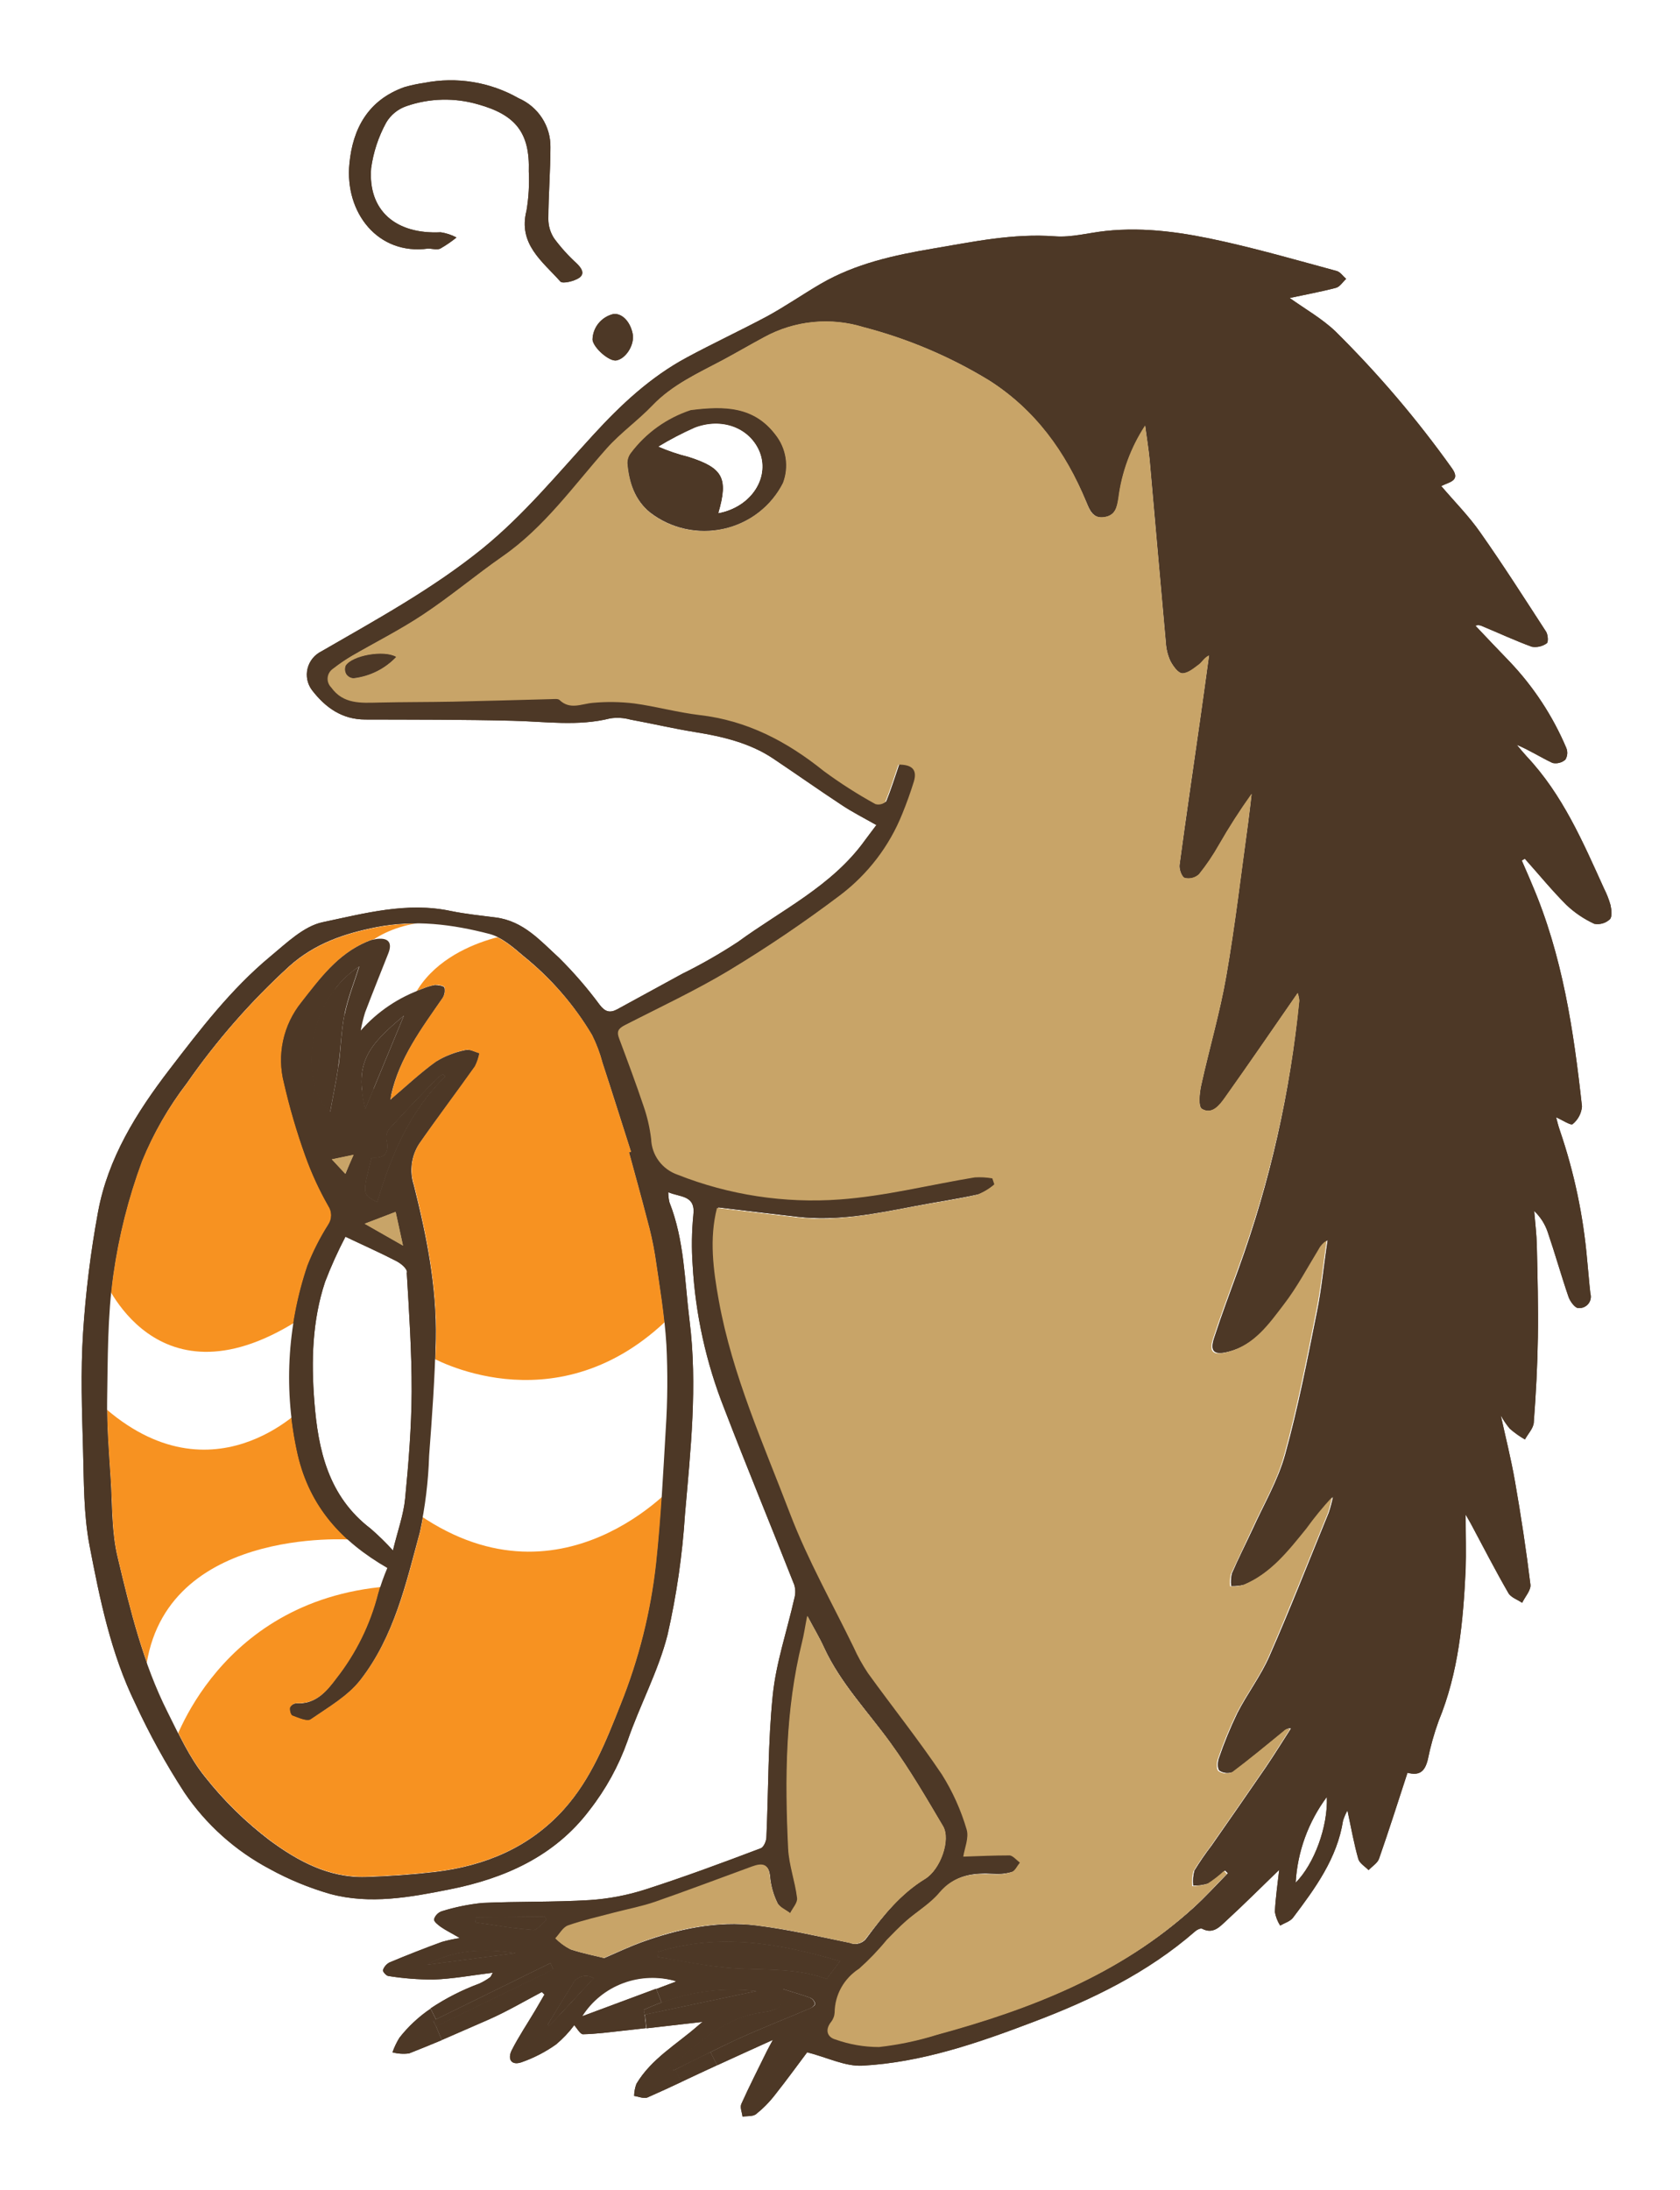 <svg width="99" height="129" viewBox="0 0 99 129" fill="none" xmlns="http://www.w3.org/2000/svg">
<g filter="url(#filter0_d)">
<path d="M94.905 49.319C94.963 49.594 95.016 50.009 94.864 50.159C94.745 50.27 94.6 50.353 94.442 50.399C94.283 50.445 94.116 50.454 93.954 50.425C93.35 50.147 92.796 49.774 92.314 49.319C91.449 48.456 90.674 47.503 89.854 46.587L89.677 46.696C89.874 47.16 90.088 47.624 90.276 48.088C92.076 52.274 92.736 56.714 93.224 61.186C93.207 61.386 93.15 61.581 93.056 61.759C92.962 61.937 92.832 62.095 92.675 62.223C92.572 62.316 92.084 61.997 91.699 61.819C91.76 62.041 91.826 62.332 91.924 62.606C92.766 65.073 93.304 67.63 93.528 70.223C93.597 70.88 93.642 71.546 93.72 72.208C93.751 72.313 93.755 72.423 93.732 72.529C93.71 72.636 93.661 72.735 93.591 72.819C93.521 72.903 93.431 72.968 93.329 73.01C93.227 73.052 93.117 73.07 93.007 73.06C92.806 73.06 92.519 72.656 92.433 72.41C91.998 71.143 91.637 69.851 91.203 68.58C91.043 68.109 90.771 67.684 90.407 67.341C90.461 68.015 90.547 68.685 90.563 69.359C90.604 71.163 90.653 72.971 90.625 74.779C90.6 76.454 90.51 78.133 90.383 79.809C90.358 80.148 90.042 80.471 89.862 80.802C89.543 80.619 89.243 80.405 88.968 80.164C88.766 79.921 88.588 79.659 88.439 79.381C88.698 80.571 89.042 81.924 89.28 83.296C89.632 85.314 89.94 87.332 90.186 89.35C90.227 89.681 89.87 90.064 89.698 90.424C89.411 90.23 89.017 90.101 88.878 89.834C88.115 88.511 87.418 87.154 86.693 85.798C86.627 85.673 86.553 85.552 86.369 85.229C86.369 86.44 86.401 87.449 86.369 88.458C86.225 91.493 85.959 94.512 84.778 97.382C84.506 98.131 84.291 98.899 84.134 99.679C83.95 100.401 83.622 100.611 82.941 100.438C82.387 102.133 81.85 103.828 81.264 105.503C81.174 105.761 80.854 105.951 80.649 106.173C80.436 105.955 80.116 105.769 80.042 105.515C79.796 104.643 79.632 103.751 79.403 102.657C79.297 102.848 79.21 103.048 79.144 103.255C78.796 105.479 77.504 107.243 76.196 108.974C76.028 109.196 75.692 109.289 75.438 109.438C75.281 109.192 75.175 108.918 75.126 108.631C75.167 107.795 75.29 106.96 75.38 106.157C74.339 107.162 73.33 108.175 72.256 109.16C71.883 109.503 71.489 109.967 70.837 109.624C70.747 109.579 70.526 109.688 70.427 109.781C67.623 112.223 64.334 113.817 60.87 115.125C57.61 116.364 54.309 117.503 50.816 117.692C49.807 117.745 48.766 117.212 47.565 116.905C47.036 117.607 46.376 118.52 45.675 119.404C45.349 119.827 44.973 120.21 44.555 120.546C44.371 120.695 44.03 120.651 43.756 120.695C43.727 120.445 43.596 120.15 43.686 119.948C44.153 118.907 44.674 117.89 45.178 116.861C45.256 116.703 45.342 116.55 45.543 116.175C44.313 116.732 43.288 117.196 42.263 117.668L41.874 116.897C42.46 116.606 43.046 116.32 43.645 116.049C45.01 115.432 46.413 114.887 47.79 114.298C47.901 114.253 48.061 114.112 48.044 114.044C48.028 113.972 47.996 113.904 47.952 113.845C47.907 113.786 47.851 113.737 47.786 113.7C47.286 113.515 46.773 113.373 46.146 113.176C46.318 114.116 46.019 114.387 44.965 114.548C42.599 114.871 41.025 116.449 39.393 117.951C39.529 117.986 39.673 117.976 39.803 117.922L40.152 118.653C39.492 118.964 38.827 119.27 38.155 119.565C37.946 119.654 37.634 119.513 37.368 119.476C37.373 119.232 37.419 118.991 37.503 118.762C38.38 117.289 39.869 116.441 41.115 115.351C41.226 115.25 41.337 115.166 41.402 115.113L38.102 115.492L38.011 114.685L44.592 113.297C42.698 113.075 40.777 113.309 38.995 113.979L38.68 113.172L39.848 112.732C38.828 112.438 37.739 112.481 36.746 112.855C35.754 113.229 34.914 113.913 34.354 114.802L33.833 115.315C33.523 115.732 33.164 116.111 32.763 116.445C32.134 116.89 31.444 117.245 30.713 117.498C30.139 117.688 29.893 117.317 30.155 116.784C30.565 115.977 31.078 115.214 31.541 114.435L32.083 113.503L31.931 113.353C30.893 113.902 29.881 114.496 28.815 114.968C27.9 115.371 26.974 115.775 26.039 116.179L25.698 115.371C28.003 114.255 30.304 113.137 32.603 112.017C32.546 111.896 32.488 111.771 32.435 111.646L25.698 114.956L25.375 114.318C26.269 113.721 27.233 113.23 28.245 112.857C28.466 112.756 28.677 112.633 28.872 112.49C28.929 112.457 28.95 112.368 29.04 112.215C27.81 112.368 26.687 112.578 25.543 112.619C24.658 112.62 23.775 112.552 22.902 112.413C22.767 112.413 22.541 112.142 22.566 112.066C22.631 111.873 22.767 111.712 22.947 111.614C23.968 111.186 24.997 110.782 26.035 110.403C26.384 110.305 26.738 110.228 27.097 110.173C26.592 109.878 26.277 109.725 25.99 109.527C25.813 109.402 25.543 109.192 25.58 109.059C25.614 108.95 25.674 108.851 25.756 108.769C25.837 108.688 25.937 108.626 26.047 108.591C26.821 108.351 27.618 108.188 28.425 108.106C30.537 108.009 32.652 108.066 34.756 107.937C35.871 107.863 36.973 107.653 38.036 107.311C40.32 106.577 42.571 105.741 44.822 104.889C44.998 104.829 45.15 104.486 45.162 104.252C45.289 101.451 45.252 98.641 45.539 95.856C45.736 93.939 46.38 92.07 46.806 90.177C46.883 89.914 46.883 89.634 46.806 89.37C45.445 85.911 44.018 82.468 42.685 78.997C41.61 76.287 40.979 73.426 40.816 70.521C40.747 69.542 40.761 68.56 40.857 67.583C41.004 66.392 40.074 66.542 39.381 66.235C39.38 66.436 39.404 66.636 39.45 66.832C40.336 69.076 40.34 71.462 40.635 73.803C41.111 77.625 40.697 81.419 40.365 85.209C40.213 87.601 39.868 89.978 39.336 92.317C38.79 94.464 37.696 96.466 36.974 98.573C36.455 100.035 35.702 101.405 34.743 102.633C32.693 105.354 29.733 106.669 26.477 107.311C24.169 107.771 21.803 108.207 19.466 107.578C18.219 107.22 17.017 106.725 15.883 106.1C13.862 105.028 12.14 103.484 10.868 101.604C9.773 99.917 8.801 98.156 7.961 96.333C6.53 93.398 5.882 90.206 5.276 87.049C4.923 85.201 4.948 83.28 4.894 81.399C4.829 79.106 4.747 76.806 4.894 74.537C5.046 72.145 5.34 69.764 5.776 67.405C6.358 64.237 8.039 61.545 9.983 59.01C11.799 56.645 13.615 54.268 15.932 52.346C16.879 51.563 17.892 50.566 19.015 50.328C21.475 49.812 23.985 49.117 26.572 49.67C27.441 49.848 28.331 49.937 29.212 50.05C30.852 50.26 31.853 51.434 32.944 52.427C33.813 53.29 34.615 54.217 35.342 55.2C35.65 55.603 35.937 55.696 36.375 55.458C37.646 54.756 38.934 54.07 40.205 53.367C41.337 52.809 42.432 52.182 43.485 51.491C46.06 49.61 49.024 48.197 50.951 45.529C51.169 45.23 51.398 44.936 51.644 44.605C50.882 44.173 50.193 43.826 49.553 43.394C48.204 42.506 46.888 41.574 45.547 40.678C44.207 39.782 42.599 39.39 40.98 39.132C39.697 38.926 38.429 38.627 37.15 38.393C36.764 38.286 36.358 38.261 35.961 38.321C34.055 38.801 32.144 38.506 30.221 38.462C27.326 38.389 24.427 38.397 21.533 38.389C20.147 38.389 19.175 37.679 18.388 36.662C18.251 36.481 18.157 36.272 18.111 36.051C18.066 35.83 18.07 35.602 18.124 35.383C18.178 35.164 18.281 34.959 18.424 34.783C18.567 34.607 18.748 34.465 18.954 34.365C22.193 32.492 25.481 30.7 28.409 28.335C30.869 26.341 32.849 23.919 34.969 21.611C36.58 19.851 38.331 18.208 40.475 17.058C42.034 16.218 43.645 15.468 45.203 14.636C46.29 14.043 47.306 13.337 48.372 12.715C50.422 11.528 52.673 11.036 54.982 10.644C57.36 10.241 59.709 9.74 62.161 9.922C63.145 9.999 64.154 9.712 65.15 9.607C67.508 9.353 69.816 9.712 72.096 10.225C74.376 10.737 76.549 11.363 78.767 11.964C78.98 12.021 79.14 12.271 79.325 12.428C79.128 12.61 78.956 12.897 78.726 12.957C77.82 13.195 76.893 13.361 75.999 13.555C76.897 14.196 77.898 14.765 78.681 15.508C81.203 18 83.504 20.701 85.557 23.58C86.09 24.327 85.421 24.388 84.93 24.634C85.713 25.554 86.57 26.414 87.238 27.378C88.583 29.288 89.837 31.257 91.109 33.215C91.223 33.392 91.248 33.832 91.15 33.897C91.024 33.987 90.882 34.051 90.732 34.087C90.581 34.122 90.425 34.127 90.272 34.103C89.284 33.743 88.325 33.295 87.353 32.892C87.291 32.858 87.222 32.837 87.151 32.832C87.081 32.826 87.009 32.836 86.943 32.86C87.615 33.57 88.288 34.28 88.968 34.983C90.376 36.465 91.503 38.184 92.297 40.056C92.344 40.169 92.364 40.29 92.355 40.411C92.345 40.533 92.308 40.65 92.244 40.754C92.142 40.842 92.021 40.906 91.89 40.939C91.759 40.973 91.622 40.976 91.49 40.948C90.789 40.621 90.137 40.193 89.382 39.879C89.575 40.109 89.764 40.343 89.965 40.561C92.088 42.817 93.278 45.602 94.528 48.355C94.685 48.663 94.811 48.986 94.905 49.319ZM76.569 54.95C76.556 54.794 76.523 54.641 76.471 54.494C75.015 56.596 73.621 58.631 72.198 60.645C71.879 61.097 71.44 61.678 70.833 61.323C70.616 61.194 70.69 60.411 70.788 59.959C71.264 57.795 71.895 55.664 72.272 53.501C72.793 50.506 73.141 47.483 73.56 44.468C73.638 43.903 73.695 43.334 73.765 42.764C73.069 43.737 72.423 44.743 71.829 45.779C71.489 46.383 71.1 46.958 70.665 47.499C70.554 47.602 70.419 47.676 70.271 47.715C70.124 47.753 69.968 47.754 69.82 47.717C69.64 47.648 69.484 47.2 69.517 46.95C69.898 44.125 70.317 41.299 70.718 38.474C70.903 37.186 71.079 35.895 71.255 34.611C70.956 34.757 70.845 34.991 70.677 35.128C70.374 35.354 70.013 35.669 69.681 35.661C69.435 35.661 69.132 35.237 68.976 34.938C68.82 34.597 68.73 34.23 68.709 33.857C68.381 30.268 68.074 26.676 67.754 23.088C67.688 22.418 67.578 21.752 67.487 21.07C66.643 22.363 66.105 23.827 65.913 25.352C65.823 25.877 65.72 26.369 65.064 26.462C64.408 26.555 64.216 26.038 64.019 25.562C62.789 22.628 61.001 20.13 58.278 18.398C55.989 17.004 53.501 15.951 50.898 15.274C49.94 14.977 48.931 14.873 47.931 14.97C46.931 15.066 45.961 15.361 45.08 15.835C44.26 16.275 43.44 16.755 42.62 17.195C41.177 17.962 39.676 18.628 38.52 19.843C37.671 20.731 36.634 21.457 35.826 22.374C33.866 24.585 32.164 27.019 29.676 28.747C28.077 29.861 26.58 31.116 24.956 32.198C23.624 33.09 22.172 33.812 20.778 34.619C20.408 34.839 20.052 35.082 19.712 35.346C19.62 35.404 19.542 35.482 19.485 35.574C19.427 35.666 19.391 35.769 19.379 35.876C19.367 35.983 19.38 36.092 19.416 36.193C19.453 36.295 19.512 36.388 19.589 36.464C20.299 37.457 21.344 37.376 22.386 37.352C23.845 37.32 25.309 37.328 26.765 37.299C28.7 37.259 30.635 37.199 32.57 37.15C32.73 37.15 32.952 37.118 33.042 37.203C33.669 37.804 34.342 37.42 35.018 37.368C35.824 37.295 36.635 37.307 37.437 37.404C38.725 37.578 39.988 37.933 41.275 38.087C44.092 38.409 46.449 39.648 48.614 41.388C49.583 42.102 50.6 42.752 51.657 43.334C51.754 43.363 51.857 43.367 51.957 43.347C52.056 43.326 52.149 43.282 52.227 43.217C52.51 42.522 52.735 41.8 53.006 41.009C53.744 41.009 54.154 41.251 53.92 42.014C53.718 42.657 53.491 43.289 53.239 43.911C52.48 45.808 51.212 47.467 49.57 48.71C47.463 50.301 45.273 51.783 43.009 53.15C41.029 54.36 38.909 55.337 36.859 56.379C36.478 56.568 36.412 56.782 36.552 57.133C37.048 58.457 37.544 59.785 37.995 61.129C38.213 61.758 38.363 62.407 38.442 63.066C38.456 63.531 38.612 63.981 38.891 64.356C39.17 64.732 39.558 65.015 40.004 65.169C43.035 66.367 46.304 66.865 49.562 66.626C52.231 66.433 54.859 65.763 57.508 65.327C57.854 65.306 58.203 65.325 58.545 65.383C58.586 65.5 58.627 65.617 58.664 65.738C58.362 65.998 58.018 66.207 57.647 66.356C56.417 66.634 55.142 66.812 53.891 67.054C51.62 67.49 49.356 67.95 47.023 67.688C45.469 67.51 43.916 67.321 42.321 67.131C41.857 68.947 42.103 70.763 42.427 72.576C43.218 76.967 45.068 81.052 46.646 85.189C47.675 87.869 49.106 90.403 50.369 92.999C50.609 93.532 50.893 94.045 51.218 94.533C52.657 96.526 54.199 98.456 55.572 100.498C56.204 101.504 56.694 102.591 57.028 103.727C57.188 104.232 56.901 104.869 56.835 105.341C57.745 105.309 58.66 105.253 59.574 105.269C59.775 105.269 59.984 105.543 60.169 105.693C60.009 105.89 59.882 106.185 59.677 106.258C59.322 106.371 58.949 106.415 58.578 106.387C57.372 106.318 56.29 106.431 55.425 107.46C54.888 108.106 54.113 108.562 53.465 109.127C53.055 109.479 52.698 109.858 52.329 110.237C51.829 110.85 51.281 111.422 50.689 111.949C50.252 112.228 49.893 112.609 49.642 113.059C49.392 113.508 49.259 114.011 49.254 114.524C49.242 114.73 49.166 114.927 49.037 115.089C48.672 115.557 48.828 115.977 49.291 116.11C50.116 116.406 50.987 116.557 51.866 116.558C53.025 116.428 54.169 116.188 55.281 115.84C60.784 114.342 66.024 112.304 70.308 108.421C71.03 107.771 71.682 107.049 72.358 106.359L72.19 106.189C71.885 106.472 71.554 106.727 71.202 106.952C70.917 107.039 70.62 107.083 70.321 107.081C70.287 106.786 70.31 106.487 70.39 106.201C70.697 105.698 71.031 105.212 71.391 104.744C72.461 103.206 73.531 101.677 74.589 100.131C75.106 99.372 75.585 98.593 76.081 97.826C76.018 97.812 75.951 97.814 75.889 97.832C75.826 97.851 75.77 97.885 75.725 97.931C74.712 98.738 73.707 99.594 72.662 100.377C72.534 100.43 72.396 100.452 72.258 100.44C72.12 100.429 71.987 100.385 71.871 100.312C71.743 100.224 71.748 99.82 71.825 99.602C72.135 98.692 72.499 97.801 72.916 96.934C73.498 95.792 74.294 94.751 74.806 93.588C76.036 90.791 77.151 87.937 78.308 85.112C78.411 84.804 78.494 84.49 78.558 84.172C78.016 84.757 77.511 85.375 77.045 86.02C75.975 87.328 74.937 88.688 73.289 89.358C73.049 89.418 72.802 89.442 72.555 89.431C72.527 89.188 72.541 88.942 72.596 88.704C72.978 87.82 73.416 86.957 73.826 86.077C74.486 84.62 75.323 83.203 75.741 81.677C76.504 78.921 77.045 76.107 77.607 73.306C77.894 71.906 78.017 70.481 78.238 69.056C78.044 69.175 77.887 69.344 77.783 69.544C77.098 70.638 76.496 71.785 75.733 72.798C74.839 73.952 73.97 75.219 72.399 75.623C71.551 75.845 71.284 75.623 71.551 74.816C71.998 73.444 72.506 72.095 72.998 70.739C74.844 65.641 76.044 60.337 76.569 54.95ZM76.352 106.912C77.447 105.81 78.259 103.61 78.189 101.862C77.094 103.335 76.456 105.089 76.352 106.912ZM54.514 106.694C55.425 106.141 56.04 104.381 55.581 103.59C54.605 101.931 53.629 100.26 52.505 98.702C51.16 96.833 49.533 95.158 48.565 93.051C48.307 92.482 47.979 91.941 47.593 91.211C47.462 91.873 47.401 92.321 47.29 92.757C46.285 96.765 46.261 100.829 46.47 104.93C46.519 105.903 46.88 106.851 46.995 107.828C47.028 108.102 46.724 108.425 46.585 108.724C46.322 108.522 45.949 108.373 45.822 108.106C45.586 107.624 45.439 107.105 45.388 106.573C45.326 105.789 44.924 105.765 44.346 105.975C42.444 106.669 40.553 107.388 38.639 108.054C37.855 108.324 37.027 108.478 36.219 108.692C35.309 108.934 34.379 109.14 33.497 109.45C33.194 109.559 32.993 109.951 32.747 110.209C33.003 110.467 33.299 110.684 33.624 110.851C34.395 111.105 35.194 111.254 35.605 111.363C36.519 110.96 37.117 110.689 37.741 110.455C39.947 109.648 42.251 109.148 44.588 109.442C46.433 109.672 48.254 110.092 50.078 110.467C50.257 110.541 50.456 110.55 50.64 110.493C50.825 110.436 50.983 110.317 51.087 110.157C52.059 108.853 53.075 107.573 54.514 106.694ZM49.053 112.134L49.5 111.537C45.892 110.471 42.382 109.87 38.778 110.988C38.778 111.089 38.753 111.186 38.737 111.283C40.115 111.505 41.484 111.799 42.862 111.924C44.818 112.098 46.81 111.88 48.709 112.582L49.053 112.134ZM38.606 69.94C38.49 69.233 38.335 68.532 38.142 67.841C37.802 66.521 37.433 65.206 37.077 63.89L37.195 63.858C36.634 62.102 36.084 60.35 35.514 58.611C35.365 58.044 35.157 57.493 34.895 56.968C33.835 55.187 32.46 53.607 30.836 52.302C30.237 51.789 29.573 51.208 28.835 51.018C26.658 50.453 24.444 50.167 22.164 50.615C20.258 50.994 18.531 51.584 17.043 52.915C14.773 54.987 12.746 57.302 10.999 59.817C9.918 61.227 9.032 62.772 8.363 64.41C7.562 66.576 6.996 68.82 6.674 71.103C6.333 73.544 6.354 76.039 6.313 78.513C6.288 80.059 6.42 81.605 6.518 83.15C6.616 84.696 6.567 86.27 6.928 87.752C7.666 90.86 8.425 93.98 9.876 96.861C10.532 98.169 11.151 99.541 12.061 100.668C13.169 102.072 14.453 103.334 15.883 104.421C17.523 105.632 19.36 106.645 21.537 106.581C22.906 106.54 24.288 106.443 25.637 106.286C28.61 105.931 31.23 104.833 33.251 102.581C34.846 100.801 35.711 98.605 36.564 96.454C37.646 93.771 38.353 90.957 38.667 88.087C38.95 85.459 39.077 82.811 39.233 80.172C39.34 78.526 39.352 76.875 39.27 75.228C39.163 73.452 38.864 71.696 38.606 69.94ZM34.989 112.538C34.884 112.471 34.764 112.428 34.639 112.411C34.515 112.394 34.388 112.405 34.268 112.441C34.147 112.478 34.037 112.54 33.943 112.623C33.85 112.705 33.776 112.807 33.727 112.921C33.226 113.696 32.755 114.492 32.275 115.275L32.357 115.355C33.255 114.423 34.108 113.487 34.989 112.538ZM32.201 109.091L32.099 108.914L28.048 108.954L28.011 109.253C29.147 109.414 30.278 109.616 31.418 109.697C31.664 109.717 31.939 109.305 32.201 109.091ZM25.153 111.751L30.401 111.061C28.569 110.79 26.801 110.827 25.153 111.751Z" fill="#4D3826"/>
<path d="M76.47 54.494C76.522 54.641 76.555 54.795 76.569 54.95C76.024 60.353 74.801 65.669 72.928 70.776C72.436 72.132 71.927 73.48 71.48 74.853C71.214 75.66 71.48 75.882 72.329 75.66C73.9 75.256 74.769 74.005 75.663 72.834C76.442 71.821 77.044 70.675 77.713 69.581C77.816 69.381 77.974 69.212 78.168 69.093C77.963 70.514 77.823 71.942 77.536 73.343C76.975 76.144 76.433 78.957 75.671 81.714C75.261 83.24 74.416 84.656 73.756 86.113C73.346 86.993 72.936 87.857 72.526 88.741C72.471 88.979 72.457 89.225 72.485 89.468C72.732 89.479 72.979 89.454 73.219 89.395C74.859 88.725 75.904 87.377 76.975 86.057C77.441 85.411 77.946 84.794 78.488 84.208C78.424 84.527 78.341 84.841 78.237 85.149C77.081 87.974 75.966 90.799 74.736 93.625C74.223 94.787 73.428 95.829 72.846 96.971C72.429 97.838 72.065 98.729 71.755 99.639C71.677 99.857 71.673 100.26 71.8 100.349C71.917 100.422 72.05 100.466 72.188 100.477C72.326 100.488 72.464 100.467 72.591 100.414C73.637 99.631 74.642 98.799 75.654 97.968C75.7 97.921 75.756 97.887 75.819 97.869C75.881 97.85 75.948 97.848 76.011 97.863C75.515 98.63 75.035 99.409 74.519 100.167C73.461 101.713 72.391 103.243 71.32 104.781C70.961 105.249 70.627 105.735 70.32 106.238C70.24 106.524 70.216 106.823 70.25 107.118C70.549 107.12 70.847 107.076 71.132 106.989C71.484 106.764 71.814 106.508 72.12 106.226L72.288 106.395C71.608 107.085 70.956 107.808 70.238 108.458C65.953 112.341 60.713 114.379 55.211 115.876C54.099 116.224 52.955 116.465 51.795 116.595C50.917 116.594 50.046 116.442 49.221 116.147C48.757 116.013 48.601 115.594 48.966 115.126C49.096 114.964 49.172 114.766 49.184 114.56C49.188 114.048 49.322 113.545 49.572 113.095C49.823 112.646 50.182 112.265 50.619 111.985C51.21 111.458 51.759 110.886 52.259 110.274C52.628 109.895 52.997 109.515 53.395 109.164C54.042 108.599 54.817 108.143 55.354 107.497C56.22 106.468 57.302 106.355 58.507 106.424C58.879 106.452 59.252 106.408 59.606 106.294C59.811 106.222 59.938 105.927 60.098 105.729C59.901 105.58 59.688 105.326 59.504 105.306C58.589 105.306 57.675 105.346 56.765 105.378C56.831 104.902 57.117 104.264 56.958 103.764C56.624 102.627 56.134 101.541 55.502 100.535C54.129 98.492 52.587 96.563 51.148 94.569C50.822 94.082 50.538 93.569 50.299 93.035C49.036 90.44 47.605 87.906 46.576 85.225C44.997 81.084 43.148 77.004 42.357 72.612C42.033 70.82 41.787 68.98 42.25 67.168C43.845 67.357 45.399 67.547 46.953 67.725C49.286 67.987 51.55 67.527 53.821 67.091C55.072 66.849 56.334 66.687 57.577 66.393C57.948 66.244 58.292 66.035 58.593 65.775C58.557 65.654 58.516 65.537 58.475 65.42C58.132 65.361 57.784 65.342 57.437 65.363C54.789 65.799 52.16 66.469 49.491 66.663C46.234 66.902 42.965 66.404 39.934 65.206C39.488 65.052 39.1 64.769 38.821 64.393C38.542 64.018 38.386 63.568 38.371 63.103C38.292 62.444 38.143 61.794 37.925 61.166C37.474 59.822 36.977 58.494 36.481 57.17C36.342 56.803 36.407 56.605 36.789 56.415C38.839 55.358 40.959 54.369 42.939 53.186C45.203 51.819 47.392 50.337 49.499 48.746C51.141 47.503 52.41 45.844 53.169 43.947C53.423 43.326 53.65 42.694 53.85 42.05C54.083 41.288 53.673 41.037 52.935 41.045C52.665 41.853 52.439 42.559 52.156 43.253C52.079 43.318 51.986 43.363 51.886 43.383C51.787 43.404 51.684 43.399 51.586 43.37C50.529 42.789 49.513 42.139 48.544 41.425C46.379 39.685 44.034 38.446 41.205 38.123C39.917 37.97 38.654 37.615 37.367 37.441C36.564 37.344 35.753 37.332 34.948 37.405C34.271 37.457 33.599 37.841 32.972 37.239C32.881 37.154 32.66 37.183 32.5 37.187C30.565 37.235 28.63 37.296 26.694 37.336C25.239 37.364 23.775 37.356 22.315 37.389C21.274 37.413 20.228 37.493 19.519 36.501C19.442 36.424 19.383 36.332 19.346 36.23C19.31 36.128 19.297 36.02 19.309 35.913C19.321 35.806 19.357 35.702 19.414 35.611C19.472 35.519 19.55 35.441 19.642 35.383C19.981 35.119 20.337 34.876 20.708 34.656C22.102 33.849 23.553 33.114 24.886 32.234C26.526 31.153 28.006 29.897 29.605 28.783C32.09 27.056 33.792 24.622 35.756 22.41C36.576 21.494 37.601 20.768 38.449 19.88C39.61 18.669 41.11 17.999 42.55 17.232C43.37 16.792 44.19 16.312 45.01 15.872C45.896 15.383 46.874 15.077 47.884 14.974C48.895 14.87 49.916 14.971 50.885 15.27C53.489 15.948 55.976 17.003 58.266 18.398C61.009 20.13 62.813 22.628 64.006 25.563C64.203 26.039 64.354 26.555 65.051 26.463C65.748 26.37 65.81 25.877 65.9 25.353C66.092 23.827 66.63 22.364 67.475 21.07C67.565 21.736 67.675 22.402 67.741 23.088C68.061 26.677 68.368 30.269 68.696 33.857C68.717 34.231 68.807 34.597 68.963 34.939C69.119 35.237 69.422 35.657 69.668 35.661C70 35.661 70.361 35.354 70.664 35.128C70.845 34.991 70.943 34.757 71.243 34.612C71.066 35.895 70.89 37.187 70.706 38.474C70.295 41.3 69.885 44.125 69.504 46.95C69.471 47.201 69.627 47.649 69.808 47.717C69.956 47.754 70.111 47.753 70.258 47.715C70.406 47.677 70.541 47.603 70.652 47.499C71.087 46.958 71.476 46.383 71.817 45.78C72.41 44.744 73.056 43.737 73.752 42.765C73.682 43.334 73.625 43.903 73.547 44.468C73.137 47.483 72.78 50.522 72.259 53.501C71.882 55.676 71.251 57.808 70.775 59.959C70.677 60.411 70.603 61.194 70.82 61.323C71.427 61.678 71.866 61.097 72.186 60.645C73.621 58.631 75.015 56.597 76.47 54.494ZM46.129 24.457C46.307 23.988 46.361 23.483 46.286 22.989C46.211 22.495 46.008 22.027 45.699 21.631C44.428 19.96 42.705 19.928 40.705 20.182C39.287 20.649 38.051 21.536 37.166 22.721C37.039 22.892 36.972 23.099 36.973 23.31C37.068 24.436 37.408 25.482 38.318 26.216C38.924 26.68 39.627 27.006 40.377 27.169C41.126 27.332 41.903 27.329 42.651 27.16C43.399 26.991 44.1 26.661 44.702 26.192C45.304 25.724 45.793 25.13 46.133 24.453L46.129 24.457ZM23.344 34.705C22.619 34.281 20.753 34.624 20.376 35.217C20.344 35.297 20.33 35.383 20.336 35.469C20.342 35.555 20.366 35.638 20.409 35.714C20.455 35.785 20.519 35.844 20.594 35.886C20.669 35.929 20.753 35.952 20.839 35.956C21.798 35.842 22.685 35.399 23.344 34.705Z" fill="#C8A468"/>
<path d="M45.704 21.626C46.014 22.022 46.216 22.489 46.291 22.984C46.367 23.478 46.313 23.983 46.134 24.451C45.792 25.126 45.302 25.718 44.699 26.184C44.096 26.65 43.396 26.978 42.648 27.145C41.901 27.312 41.125 27.313 40.377 27.149C39.629 26.985 38.928 26.659 38.323 26.195C37.413 25.46 37.073 24.415 36.978 23.289C36.977 23.077 37.044 22.87 37.171 22.7C38.056 21.514 39.292 20.627 40.71 20.161C42.711 19.911 44.433 19.943 45.704 21.626ZM42.342 26.231C44.314 25.86 45.433 24.052 44.703 22.498C44.084 21.19 42.518 20.609 40.947 21.202C40.212 21.528 39.498 21.9 38.811 22.316C39.382 22.565 39.973 22.765 40.578 22.913C42.62 23.559 42.94 24.161 42.342 26.219V26.231Z" fill="#4D3826"/>
<path d="M44.703 22.489C45.432 24.043 44.313 25.851 42.341 26.223C42.939 24.164 42.62 23.563 40.578 22.905C39.972 22.756 39.381 22.556 38.81 22.308C39.498 21.891 40.211 21.519 40.947 21.194C42.517 20.6 44.083 21.181 44.703 22.489Z" fill="white"/>
<path d="M36.127 14.504C36.631 14.423 37.139 14.932 37.283 15.666C37.406 16.292 36.901 17.119 36.328 17.233C35.917 17.317 34.987 16.514 34.917 16.022C34.92 15.673 35.041 15.335 35.26 15.06C35.478 14.786 35.783 14.59 36.127 14.504Z" fill="#4D3826"/>
<path d="M55.579 103.589C56.038 104.396 55.423 106.14 54.513 106.693C53.074 107.573 52.053 108.852 51.061 110.136C50.957 110.296 50.799 110.416 50.614 110.472C50.429 110.529 50.23 110.52 50.052 110.447C48.227 110.071 46.407 109.639 44.562 109.421C42.209 109.127 39.921 109.611 37.715 110.434C37.092 110.669 36.485 110.951 35.578 111.343C35.169 111.238 34.369 111.084 33.598 110.83C33.273 110.663 32.977 110.446 32.721 110.188C32.967 109.93 33.168 109.538 33.471 109.429C34.353 109.119 35.283 108.913 36.194 108.671C37.014 108.457 37.834 108.303 38.613 108.033C40.527 107.367 42.418 106.649 44.32 105.954C44.898 105.744 45.3 105.769 45.361 106.552C45.413 107.084 45.56 107.603 45.796 108.085C45.923 108.352 46.296 108.489 46.559 108.703C46.711 108.404 47.014 108.081 46.969 107.807C46.85 106.83 46.493 105.882 46.444 104.909C46.247 100.824 46.272 96.744 47.264 92.736C47.375 92.3 47.436 91.852 47.567 91.19C47.953 91.921 48.281 92.461 48.539 93.03C49.507 95.157 51.135 96.832 52.479 98.681C53.627 100.259 54.603 101.946 55.579 103.589Z" fill="#C8A468"/>
<path d="M33.978 11.512C34.277 11.799 34.486 12.126 34.125 12.372C33.83 12.57 33.154 12.731 33.023 12.586C31.96 11.395 30.521 10.374 31.026 8.408C31.154 7.646 31.199 6.872 31.161 6.1C31.231 3.839 30.402 2.77 28.184 2.152C26.797 1.745 25.314 1.78 23.949 2.253C23.446 2.426 23.022 2.772 22.756 3.226C22.298 4.062 21.998 4.973 21.87 5.914C21.677 8.4 23.313 9.813 25.97 9.684C26.296 9.733 26.611 9.836 26.901 9.991C26.601 10.234 26.282 10.453 25.946 10.645C25.749 10.737 25.462 10.645 25.224 10.645C22.272 11.048 20.304 8.525 20.591 5.636C20.788 3.573 21.694 1.898 23.822 1.135C24.21 1.023 24.606 0.938 25.007 0.881C26.907 0.507 28.881 0.829 30.558 1.785C31.125 2.031 31.606 2.437 31.94 2.951C32.274 3.465 32.447 4.065 32.436 4.675C32.436 6.084 32.317 7.5 32.313 8.901C32.313 9.306 32.431 9.702 32.653 10.043C33.046 10.574 33.489 11.066 33.978 11.512Z" fill="#4D3826"/>
<path d="M49.499 111.536L49.052 112.134L48.708 112.582C46.81 111.879 44.817 112.097 42.861 111.924C41.483 111.799 40.114 111.52 38.736 111.282C38.736 111.185 38.769 111.088 38.777 110.987C42.381 109.869 45.891 110.471 49.499 111.536Z" fill="#4D3826"/>
<path d="M38.141 67.84C38.334 68.531 38.488 69.231 38.604 69.939C38.863 71.694 39.162 73.45 39.277 75.214C39.358 76.859 39.346 78.507 39.24 80.15C39.105 82.79 38.957 85.437 38.674 88.065C38.36 90.935 37.652 93.749 36.571 96.432C35.706 98.583 34.853 100.779 33.258 102.559C31.236 104.811 28.616 105.909 25.644 106.264C24.282 106.422 22.901 106.518 21.544 106.559C19.366 106.623 17.521 105.614 15.889 104.399C14.46 103.312 13.176 102.051 12.068 100.646C11.158 99.52 10.539 98.147 9.883 96.84C8.431 93.958 7.673 90.838 6.935 87.73C6.578 86.249 6.631 84.666 6.525 83.129C6.418 81.591 6.295 80.037 6.32 78.491C6.361 76.017 6.32 73.523 6.68 71.081C7.001 68.805 7.565 66.569 8.361 64.409C9.032 62.778 9.919 61.242 10.998 59.84C12.744 57.324 14.772 55.009 17.041 52.938C18.53 51.606 20.256 51.017 22.163 50.637C24.442 50.185 26.673 50.472 28.834 51.041C29.572 51.231 30.236 51.812 30.834 52.325C32.457 53.624 33.831 55.197 34.894 56.97C35.156 57.496 35.363 58.046 35.513 58.613C36.083 60.365 36.632 62.116 37.194 63.86L37.075 63.892C37.432 65.216 37.801 66.52 38.141 67.84ZM27.977 58.811C28.098 58.571 28.185 58.315 28.235 58.052C27.968 57.979 27.669 57.794 27.435 57.854C26.83 57.976 26.251 58.203 25.726 58.524C24.787 59.198 23.938 60.001 23.02 60.78C23.02 60.667 23.02 60.571 23.065 60.474C23.544 58.306 24.84 56.559 26.082 54.783C26.143 54.693 26.184 54.593 26.204 54.488C26.225 54.382 26.224 54.274 26.201 54.169C26.169 54.064 25.836 54.008 25.648 54.02C25.407 54.063 25.171 54.133 24.947 54.23C23.527 54.722 22.262 55.571 21.277 56.692C21.34 56.335 21.425 55.981 21.531 55.634C21.974 54.472 22.441 53.309 22.901 52.151C23.147 51.533 22.925 51.223 22.257 51.291C22.043 51.32 21.834 51.38 21.638 51.469C19.916 52.195 18.883 53.628 17.784 55.025C17.252 55.687 16.882 56.46 16.704 57.286C16.525 58.111 16.543 58.966 16.755 59.783C17.087 61.235 17.506 62.666 18.009 64.07C18.374 65.091 18.828 66.08 19.366 67.024C19.476 67.187 19.534 67.378 19.534 67.573C19.534 67.768 19.476 67.959 19.366 68.122C18.88 68.89 18.469 69.701 18.136 70.544C16.927 74.132 16.728 77.977 17.562 81.668C18.276 84.743 20.141 86.794 22.843 88.356C22.634 88.846 22.456 89.349 22.31 89.861C21.85 91.677 21.012 93.38 19.85 94.862C19.297 95.605 18.62 96.404 17.484 96.335C17.407 96.341 17.333 96.366 17.269 96.408C17.205 96.451 17.154 96.509 17.119 96.577C17.087 96.719 17.156 97.001 17.255 97.041C17.603 97.167 18.12 97.409 18.329 97.259C19.362 96.557 20.514 95.891 21.256 94.935C23.241 92.384 23.95 89.26 24.758 86.225C25.078 84.748 25.262 83.246 25.307 81.736C25.48 79.456 25.648 77.171 25.693 74.875C25.754 71.791 25.148 68.776 24.397 65.797C24.265 65.392 24.224 64.962 24.28 64.539C24.335 64.116 24.484 63.711 24.717 63.351C25.767 61.826 26.898 60.332 27.977 58.811Z" fill="#F79221"/>
<path d="M47.756 113.704C47.821 113.741 47.877 113.79 47.922 113.849C47.966 113.908 47.998 113.976 48.015 114.047C48.015 114.116 47.871 114.257 47.76 114.302C46.383 114.891 44.98 115.436 43.615 116.053C43.017 116.324 42.43 116.61 41.844 116.901C41.151 117.24 40.466 117.591 39.773 117.926C39.644 117.98 39.499 117.99 39.363 117.955C41.003 116.453 42.57 114.875 44.935 114.552C45.989 114.403 46.288 114.12 46.116 113.18C46.744 113.377 47.256 113.519 47.756 113.704Z" fill="#4D3826"/>
<path d="M44.564 113.296L37.983 114.685C37.964 114.59 37.947 114.497 37.934 114.406C38.278 114.249 38.627 114.103 38.975 113.978C40.754 113.309 42.672 113.075 44.564 113.296Z" fill="#4D3826"/>
<path d="M41.864 116.897L42.254 117.668C41.545 117.991 40.844 118.326 40.142 118.653L39.794 117.923C40.466 117.588 41.151 117.236 41.864 116.897Z" fill="#4D3826"/>
<path d="M28.236 58.054C28.186 58.318 28.099 58.573 27.978 58.813C26.9 60.335 25.768 61.828 24.698 63.37C24.465 63.729 24.316 64.135 24.261 64.558C24.205 64.98 24.245 65.41 24.378 65.816C25.128 68.794 25.735 71.809 25.674 74.893C25.629 77.178 25.46 79.462 25.288 81.755C25.242 83.264 25.058 84.766 24.739 86.243C23.919 89.278 23.222 92.402 21.237 94.953C20.495 95.909 19.343 96.567 18.31 97.278C18.101 97.427 17.584 97.185 17.236 97.06C17.137 97.019 17.067 96.737 17.1 96.596C17.134 96.528 17.186 96.469 17.25 96.427C17.314 96.384 17.388 96.359 17.465 96.353C18.617 96.422 19.277 95.623 19.831 94.88C20.993 93.398 21.831 91.696 22.291 89.879C22.437 89.367 22.615 88.864 22.824 88.374C20.122 86.812 18.256 84.762 17.543 81.686C16.709 77.995 16.907 74.151 18.117 70.562C18.45 69.719 18.861 68.908 19.347 68.141C19.456 67.978 19.515 67.787 19.515 67.592C19.515 67.397 19.456 67.206 19.347 67.043C18.809 66.098 18.355 65.11 17.99 64.088C17.487 62.685 17.068 61.254 16.735 59.802C16.523 58.984 16.506 58.129 16.685 57.304C16.863 56.479 17.233 55.705 17.765 55.043C18.863 53.647 19.897 52.218 21.619 51.487C21.815 51.398 22.024 51.338 22.238 51.31C22.906 51.241 23.128 51.552 22.881 52.169C22.422 53.328 21.955 54.49 21.512 55.653C21.406 56 21.321 56.353 21.258 56.71C22.243 55.59 23.508 54.741 24.927 54.248C25.152 54.152 25.387 54.081 25.629 54.038C25.817 54.038 26.149 54.083 26.182 54.188C26.205 54.292 26.206 54.401 26.185 54.506C26.165 54.611 26.123 54.712 26.063 54.801C24.833 56.577 23.525 58.325 23.046 60.492C23.021 60.589 23.017 60.686 23 60.799C23.919 60.02 24.768 59.217 25.706 58.542C26.232 58.221 26.811 57.994 27.416 57.873C27.671 57.796 27.97 57.981 28.236 58.054ZM26.24 59.418C26.19 59.374 26.141 59.334 26.096 59.285C25.985 59.345 25.88 59.417 25.784 59.499C24.829 60.488 23.878 61.473 22.951 62.486C22.876 62.579 22.822 62.686 22.793 62.801C22.763 62.916 22.758 63.035 22.779 63.152C22.951 63.923 22.664 64.262 21.898 64.193C21.344 66.365 21.344 66.365 22.226 66.821C23.05 64.084 24.12 61.485 26.24 59.418ZM23.751 69.384L23.316 67.39L21.483 68.092L23.751 69.384ZM21.524 61.336C22.254 59.572 23.066 57.602 23.8 55.834C21.774 57.55 20.84 58.534 21.524 61.336ZM23.985 70.958C23.985 70.72 23.624 70.433 23.361 70.296C22.443 69.82 21.492 69.396 20.356 68.859C19.906 69.72 19.506 70.605 19.159 71.511C18.396 73.803 18.338 76.185 18.523 78.558C18.744 81.416 19.343 84.152 21.844 86.057C22.307 86.459 22.745 86.888 23.156 87.341C23.435 86.178 23.784 85.238 23.874 84.277C24.079 82.183 24.247 80.076 24.259 77.977C24.263 75.636 24.108 73.291 23.968 70.958H23.985ZM20.323 55.721C20.512 54.797 20.868 53.913 21.176 52.936C17.859 55.096 17.736 60.096 19.466 61.501C19.638 60.536 19.831 59.636 19.962 58.72C20.089 57.723 20.106 56.706 20.307 55.721H20.323ZM20.856 64.028L19.56 64.298L20.36 65.158C20.544 64.694 20.684 64.375 20.84 64.028H20.856Z" fill="#4D3826"/>
<path d="M39.815 112.719L38.646 113.159L34.32 114.773C34.883 113.887 35.724 113.207 36.716 112.836C37.708 112.465 38.797 112.424 39.815 112.719Z" fill="white"/>
<path d="M20.375 35.214C20.752 34.62 22.618 34.277 23.344 34.701C22.684 35.396 21.797 35.839 20.838 35.952C20.752 35.949 20.668 35.925 20.593 35.883C20.518 35.841 20.455 35.782 20.408 35.71C20.366 35.635 20.341 35.551 20.335 35.466C20.33 35.38 20.343 35.294 20.375 35.214Z" fill="#4D3826"/>
<path d="M38.66 113.158L38.976 113.965C38.627 114.09 38.279 114.235 37.934 114.393C37.934 114.487 37.951 114.58 37.983 114.671L38.074 115.479L36.688 115.636C35.913 115.721 35.134 115.826 34.355 115.842C34.187 115.842 34.01 115.495 33.813 115.281L34.334 114.768L38.66 113.158Z" fill="#4D3826"/>
<path d="M26.096 59.285C26.142 59.334 26.191 59.374 26.24 59.418C24.12 61.485 23.05 64.084 22.226 66.821C21.344 66.365 21.344 66.365 21.898 64.193C22.665 64.262 22.952 63.923 22.779 63.152C22.759 63.035 22.763 62.916 22.793 62.801C22.823 62.686 22.877 62.579 22.952 62.486C23.878 61.473 24.829 60.488 25.785 59.499C25.881 59.417 25.985 59.345 26.096 59.285Z" fill="#4D3826"/>
<path d="M33.727 112.923C33.776 112.809 33.85 112.707 33.944 112.624C34.037 112.541 34.148 112.479 34.268 112.443C34.388 112.406 34.515 112.396 34.64 112.413C34.764 112.429 34.884 112.473 34.99 112.539C34.108 113.488 33.235 114.424 32.357 115.365L32.275 115.284C32.755 114.493 33.227 113.698 33.727 112.923Z" fill="#4D3826"/>
<path d="M23.316 67.391L23.751 69.385L21.483 68.093L23.316 67.391Z" fill="#C8A468"/>
<path d="M23.799 55.833C23.065 57.601 22.253 59.571 21.523 61.334C20.838 58.533 21.773 57.548 23.799 55.833Z" fill="#4D3826"/>
<path d="M32.099 108.913L32.201 109.091C31.939 109.305 31.664 109.716 31.418 109.696C30.278 109.615 29.146 109.414 28.011 109.252L28.048 108.953L32.099 108.913Z" fill="#4D3826"/>
<path d="M21.159 52.939C20.851 53.916 20.494 54.8 20.306 55.724C20.105 56.709 20.089 57.742 19.945 58.723C19.814 59.639 19.621 60.539 19.449 61.504C17.719 60.099 17.842 55.098 21.159 52.939Z" fill="#4D3826"/>
<path d="M32.434 111.654C32.487 111.779 32.545 111.904 32.602 112.025C30.298 113.139 27.996 114.257 25.697 115.379C25.644 115.266 25.587 115.157 25.529 115.044L25.697 114.963L32.434 111.654Z" fill="#4D3826"/>
<path d="M19.545 64.297L20.841 64.026C20.685 64.374 20.545 64.692 20.345 65.156L19.545 64.297Z" fill="#C8A468"/>
<path d="M30.386 111.06L25.138 111.75C26.802 110.826 28.57 110.789 30.386 111.06Z" fill="#4D3826"/>
<path d="M25.691 115.381L26.031 116.188C25.391 116.454 24.752 116.717 24.104 116.971C23.777 117.014 23.445 116.992 23.128 116.906C23.234 116.606 23.371 116.318 23.538 116.047C24.055 115.388 24.671 114.812 25.367 114.339L25.691 114.977L25.522 115.058C25.58 115.159 25.637 115.268 25.691 115.381Z" fill="#4D3826"/>
<path d="M25.342 75.919C25.342 75.919 32.53 80.1 39.16 73.9L39.828 73.852L39.898 83.317C39.898 83.317 33.006 91.305 24.317 84.968L25.342 75.919Z" fill="white"/>
<path d="M6.05 71.168C6.05 71.168 9.158 79.338 17.863 73.59L17.998 78.789C17.998 78.789 12.352 84.883 5.645 78.458L6.05 71.168Z" fill="white"/>
<path d="M20.717 86.703C20.717 86.703 9.237 85.855 8.544 94.827L10.131 99.065C10.131 99.065 12.808 90.008 23.305 89.427L23.28 87.812L20.717 86.703Z" fill="white"/>
<path d="M19.222 56.951C19.222 56.951 19.107 51.333 24.495 50.404L25.684 50.033L30.534 50.97C30.534 50.97 24.384 51.619 23.802 56.64C23.22 61.661 20.522 59.942 20.522 59.942L19.341 57.577L19.222 56.951Z" fill="white"/>
<path d="M94.905 49.319C94.963 49.594 95.016 50.009 94.864 50.159C94.745 50.27 94.6 50.353 94.442 50.399C94.283 50.445 94.116 50.454 93.954 50.425C93.35 50.147 92.796 49.774 92.314 49.319C91.449 48.456 90.674 47.503 89.854 46.587L89.677 46.696C89.874 47.16 90.088 47.624 90.276 48.088C92.076 52.274 92.736 56.714 93.224 61.186C93.207 61.386 93.15 61.581 93.056 61.759C92.962 61.937 92.832 62.095 92.675 62.223C92.572 62.316 92.084 61.997 91.699 61.819C91.76 62.041 91.826 62.332 91.924 62.606C92.766 65.073 93.304 67.63 93.528 70.223C93.597 70.88 93.642 71.546 93.72 72.208C93.751 72.313 93.755 72.423 93.732 72.529C93.71 72.636 93.661 72.735 93.591 72.819C93.521 72.903 93.431 72.968 93.329 73.01C93.227 73.052 93.117 73.07 93.007 73.06C92.806 73.06 92.519 72.656 92.433 72.41C91.998 71.143 91.637 69.851 91.203 68.58C91.043 68.109 90.771 67.684 90.407 67.341C90.461 68.015 90.547 68.685 90.563 69.359C90.604 71.163 90.653 72.971 90.625 74.779C90.6 76.454 90.51 78.133 90.383 79.809C90.358 80.148 90.042 80.471 89.862 80.802C89.543 80.619 89.243 80.405 88.968 80.164C88.766 79.921 88.588 79.659 88.439 79.381C88.698 80.571 89.042 81.924 89.28 83.296C89.632 85.314 89.94 87.332 90.186 89.35C90.227 89.681 89.87 90.064 89.698 90.424C89.411 90.23 89.017 90.101 88.878 89.834C88.115 88.511 87.418 87.154 86.693 85.798C86.627 85.673 86.553 85.552 86.369 85.229C86.369 86.44 86.401 87.449 86.369 88.458C86.225 91.493 85.959 94.512 84.778 97.382C84.506 98.131 84.291 98.899 84.134 99.679C83.95 100.401 83.622 100.611 82.941 100.438C82.387 102.133 81.85 103.828 81.264 105.503C81.174 105.761 80.854 105.951 80.649 106.173C80.436 105.955 80.116 105.769 80.042 105.515C79.796 104.643 79.632 103.751 79.403 102.657C79.297 102.848 79.21 103.048 79.144 103.255C78.796 105.479 77.504 107.243 76.196 108.974C76.028 109.196 75.692 109.289 75.438 109.438C75.281 109.192 75.175 108.918 75.126 108.631C75.167 107.795 75.29 106.96 75.38 106.157C74.339 107.162 73.33 108.175 72.256 109.16C71.883 109.503 71.489 109.967 70.837 109.624C70.747 109.579 70.526 109.688 70.427 109.781C67.623 112.223 64.334 113.817 60.87 115.125C57.61 116.364 54.309 117.503 50.816 117.692C49.807 117.745 48.766 117.212 47.565 116.905C47.036 117.607 46.376 118.52 45.675 119.404C45.349 119.827 44.973 120.21 44.555 120.546C44.371 120.695 44.03 120.651 43.756 120.695C43.727 120.445 43.596 120.15 43.686 119.948C44.153 118.907 44.674 117.89 45.178 116.861C45.256 116.703 45.342 116.55 45.543 116.175C44.313 116.732 43.288 117.196 42.263 117.668L41.874 116.897C42.46 116.606 43.046 116.32 43.645 116.049C45.01 115.432 46.413 114.887 47.79 114.298C47.901 114.253 48.061 114.112 48.044 114.044C48.028 113.972 47.996 113.904 47.952 113.845C47.907 113.786 47.851 113.737 47.786 113.7C47.286 113.515 46.773 113.373 46.146 113.176C46.318 114.116 46.019 114.387 44.965 114.548C42.599 114.871 41.025 116.449 39.393 117.951C39.529 117.986 39.673 117.976 39.803 117.922L40.152 118.653C39.492 118.964 38.827 119.27 38.155 119.565C37.946 119.654 37.634 119.513 37.368 119.476C37.373 119.232 37.419 118.991 37.503 118.762C38.38 117.289 39.869 116.441 41.115 115.351C41.226 115.25 41.337 115.166 41.402 115.113L38.102 115.492L38.011 114.685L44.592 113.297C42.698 113.075 40.777 113.309 38.995 113.979L38.68 113.172L39.848 112.732C38.828 112.438 37.739 112.481 36.746 112.855C35.754 113.229 34.914 113.913 34.354 114.802L33.833 115.315C33.523 115.732 33.164 116.111 32.763 116.445C32.134 116.89 31.444 117.245 30.713 117.498C30.139 117.688 29.893 117.317 30.155 116.784C30.565 115.977 31.078 115.214 31.541 114.435L32.083 113.503L31.931 113.353C30.893 113.902 29.881 114.496 28.815 114.968C27.9 115.371 26.974 115.775 26.039 116.179L25.698 115.371C28.003 114.255 30.304 113.137 32.603 112.017C32.546 111.896 32.488 111.771 32.435 111.646L25.698 114.956L25.375 114.318C26.269 113.721 27.233 113.23 28.245 112.857C28.466 112.756 28.677 112.633 28.872 112.49C28.929 112.457 28.95 112.368 29.04 112.215C27.81 112.368 26.687 112.578 25.543 112.619C24.658 112.62 23.775 112.552 22.902 112.413C22.767 112.413 22.541 112.142 22.566 112.066C22.631 111.873 22.767 111.712 22.947 111.614C23.968 111.186 24.997 110.782 26.035 110.403C26.384 110.305 26.738 110.228 27.097 110.173C26.592 109.878 26.277 109.725 25.99 109.527C25.813 109.402 25.543 109.192 25.58 109.059C25.614 108.95 25.674 108.851 25.756 108.769C25.837 108.688 25.937 108.626 26.047 108.591C26.821 108.351 27.618 108.188 28.425 108.106C30.537 108.009 32.652 108.066 34.756 107.937C35.871 107.863 36.973 107.653 38.036 107.311C40.32 106.577 42.571 105.741 44.822 104.889C44.998 104.829 45.15 104.486 45.162 104.252C45.289 101.451 45.252 98.641 45.539 95.856C45.736 93.939 46.38 92.07 46.806 90.177C46.883 89.914 46.883 89.634 46.806 89.37C45.445 85.911 44.018 82.468 42.685 78.997C41.61 76.287 40.979 73.426 40.816 70.521C40.747 69.542 40.761 68.56 40.857 67.583C41.004 66.392 40.074 66.542 39.381 66.235C39.38 66.436 39.404 66.636 39.45 66.832C40.336 69.076 40.34 71.462 40.635 73.803C41.111 77.625 40.697 81.419 40.365 85.209C40.213 87.601 39.868 89.978 39.336 92.317C38.79 94.464 37.696 96.466 36.974 98.573C36.455 100.035 35.702 101.405 34.743 102.633C32.693 105.354 29.733 106.669 26.477 107.311C24.169 107.771 21.803 108.207 19.466 107.578C18.219 107.22 17.017 106.725 15.883 106.1C13.862 105.028 12.14 103.484 10.868 101.604C9.773 99.917 8.801 98.156 7.961 96.333C6.53 93.398 5.882 90.206 5.276 87.049C4.923 85.201 4.948 83.28 4.894 81.399C4.829 79.106 4.747 76.806 4.894 74.537C5.046 72.145 5.34 69.764 5.776 67.405C6.358 64.237 8.039 61.545 9.983 59.01C11.799 56.645 13.615 54.268 15.932 52.346C16.879 51.563 17.892 50.566 19.015 50.328C21.475 49.812 23.985 49.117 26.572 49.67C27.441 49.848 28.331 49.937 29.212 50.05C30.852 50.26 31.853 51.434 32.944 52.427C33.813 53.29 34.615 54.217 35.342 55.2C35.65 55.603 35.937 55.696 36.375 55.458C37.646 54.756 38.934 54.07 40.205 53.367C41.337 52.809 42.432 52.182 43.485 51.491C46.06 49.61 49.024 48.197 50.951 45.529C51.169 45.23 51.398 44.936 51.644 44.605C50.882 44.173 50.193 43.826 49.553 43.394C48.204 42.506 46.888 41.574 45.547 40.678C44.207 39.782 42.599 39.39 40.98 39.132C39.697 38.926 38.429 38.627 37.15 38.393C36.764 38.286 36.358 38.261 35.961 38.321C34.055 38.801 32.144 38.506 30.221 38.462C27.326 38.389 24.427 38.397 21.533 38.389C20.147 38.389 19.175 37.679 18.388 36.662C18.251 36.481 18.157 36.272 18.111 36.051C18.066 35.83 18.07 35.602 18.124 35.383C18.178 35.164 18.281 34.959 18.424 34.783C18.567 34.607 18.748 34.465 18.954 34.365C22.193 32.492 25.481 30.7 28.409 28.335C30.869 26.341 32.849 23.919 34.969 21.611C36.58 19.851 38.331 18.208 40.475 17.058C42.034 16.218 43.645 15.468 45.203 14.636C46.29 14.043 47.306 13.337 48.372 12.715C50.422 11.528 52.673 11.036 54.982 10.644C57.36 10.241 59.709 9.74 62.161 9.922C63.145 9.999 64.154 9.712 65.15 9.607C67.508 9.353 69.816 9.712 72.096 10.225C74.376 10.737 76.549 11.363 78.767 11.964C78.98 12.021 79.14 12.271 79.325 12.428C79.128 12.61 78.956 12.897 78.726 12.957C77.82 13.195 76.893 13.361 75.999 13.555C76.897 14.196 77.898 14.765 78.681 15.508C81.203 18 83.504 20.701 85.557 23.58C86.09 24.327 85.421 24.388 84.93 24.634C85.713 25.554 86.57 26.414 87.238 27.378C88.583 29.288 89.837 31.257 91.109 33.215C91.223 33.392 91.248 33.832 91.15 33.897C91.024 33.987 90.882 34.051 90.732 34.087C90.581 34.122 90.425 34.127 90.272 34.103C89.284 33.743 88.325 33.295 87.353 32.892C87.291 32.858 87.222 32.837 87.151 32.832C87.081 32.826 87.009 32.836 86.943 32.86C87.615 33.57 88.288 34.28 88.968 34.983C90.376 36.465 91.503 38.184 92.297 40.056C92.344 40.169 92.364 40.29 92.355 40.411C92.345 40.533 92.308 40.65 92.244 40.754C92.142 40.842 92.021 40.906 91.89 40.939C91.759 40.973 91.622 40.976 91.49 40.948C90.789 40.621 90.137 40.193 89.382 39.879C89.575 40.109 89.764 40.343 89.965 40.561C92.088 42.817 93.278 45.602 94.528 48.355C94.685 48.663 94.811 48.986 94.905 49.319ZM76.569 54.95C76.556 54.794 76.523 54.641 76.471 54.494C75.015 56.596 73.621 58.631 72.198 60.645C71.879 61.097 71.44 61.678 70.833 61.323C70.616 61.194 70.69 60.411 70.788 59.959C71.264 57.795 71.895 55.664 72.272 53.501C72.793 50.506 73.141 47.483 73.56 44.468C73.638 43.903 73.695 43.334 73.765 42.764C73.069 43.737 72.423 44.743 71.829 45.779C71.489 46.383 71.1 46.958 70.665 47.499C70.554 47.602 70.419 47.676 70.271 47.715C70.124 47.753 69.968 47.754 69.82 47.717C69.64 47.648 69.484 47.2 69.517 46.95C69.898 44.125 70.317 41.299 70.718 38.474C70.903 37.186 71.079 35.895 71.255 34.611C70.956 34.757 70.845 34.991 70.677 35.128C70.374 35.354 70.013 35.669 69.681 35.661C69.435 35.661 69.132 35.237 68.976 34.938C68.82 34.597 68.73 34.23 68.709 33.857C68.381 30.268 68.074 26.676 67.754 23.088C67.688 22.418 67.578 21.752 67.487 21.07C66.643 22.363 66.105 23.827 65.913 25.352C65.823 25.877 65.72 26.369 65.064 26.462C64.408 26.555 64.216 26.038 64.019 25.562C62.789 22.628 61.001 20.13 58.278 18.398C55.989 17.004 53.501 15.951 50.898 15.274C49.94 14.977 48.931 14.873 47.931 14.97C46.931 15.066 45.961 15.361 45.08 15.835C44.26 16.275 43.44 16.755 42.62 17.195C41.177 17.962 39.676 18.628 38.52 19.843C37.671 20.731 36.634 21.457 35.826 22.374C33.866 24.585 32.164 27.019 29.676 28.747C28.077 29.861 26.58 31.116 24.956 32.198C23.624 33.09 22.172 33.812 20.778 34.619C20.408 34.839 20.052 35.082 19.712 35.346C19.62 35.404 19.542 35.482 19.485 35.574C19.427 35.666 19.391 35.769 19.379 35.876C19.367 35.983 19.38 36.092 19.416 36.193C19.453 36.295 19.512 36.388 19.589 36.464C20.299 37.457 21.344 37.376 22.386 37.352C23.845 37.32 25.309 37.328 26.765 37.299C28.7 37.259 30.635 37.199 32.57 37.15C32.73 37.15 32.952 37.118 33.042 37.203C33.669 37.804 34.342 37.42 35.018 37.368C35.824 37.295 36.635 37.307 37.437 37.404C38.725 37.578 39.988 37.933 41.275 38.087C44.092 38.409 46.449 39.648 48.614 41.388C49.583 42.102 50.6 42.752 51.657 43.334C51.754 43.363 51.857 43.367 51.957 43.347C52.056 43.326 52.149 43.282 52.227 43.217C52.51 42.522 52.735 41.8 53.006 41.009C53.744 41.009 54.154 41.251 53.92 42.014C53.718 42.657 53.491 43.289 53.239 43.911C52.48 45.808 51.212 47.467 49.57 48.71C47.463 50.301 45.273 51.783 43.009 53.15C41.029 54.36 38.909 55.337 36.859 56.379C36.478 56.568 36.412 56.782 36.552 57.133C37.048 58.457 37.544 59.785 37.995 61.129C38.213 61.758 38.363 62.407 38.442 63.066C38.456 63.531 38.612 63.981 38.891 64.356C39.17 64.732 39.558 65.015 40.004 65.169C43.035 66.367 46.304 66.865 49.562 66.626C52.231 66.433 54.859 65.763 57.508 65.327C57.854 65.306 58.203 65.325 58.545 65.383C58.586 65.5 58.627 65.617 58.664 65.738C58.362 65.998 58.018 66.207 57.647 66.356C56.417 66.634 55.142 66.812 53.891 67.054C51.62 67.49 49.356 67.95 47.023 67.688C45.469 67.51 43.916 67.321 42.321 67.131C41.857 68.947 42.103 70.763 42.427 72.576C43.218 76.967 45.068 81.052 46.646 85.189C47.675 87.869 49.106 90.403 50.369 92.999C50.609 93.532 50.893 94.045 51.218 94.533C52.657 96.526 54.199 98.456 55.572 100.498C56.204 101.504 56.694 102.591 57.028 103.727C57.188 104.232 56.901 104.869 56.835 105.341C57.745 105.309 58.66 105.253 59.574 105.269C59.775 105.269 59.984 105.543 60.169 105.693C60.009 105.89 59.882 106.185 59.677 106.258C59.322 106.371 58.949 106.415 58.578 106.387C57.372 106.318 56.29 106.431 55.425 107.46C54.888 108.106 54.113 108.562 53.465 109.127C53.055 109.479 52.698 109.858 52.329 110.237C51.829 110.85 51.281 111.422 50.689 111.949C50.252 112.228 49.893 112.609 49.642 113.059C49.392 113.508 49.259 114.011 49.254 114.524C49.242 114.73 49.166 114.927 49.037 115.089C48.672 115.557 48.828 115.977 49.291 116.11C50.116 116.406 50.987 116.557 51.866 116.558C53.025 116.428 54.169 116.188 55.281 115.84C60.784 114.342 66.024 112.304 70.308 108.421C71.03 107.771 71.682 107.049 72.358 106.359L72.19 106.189C71.885 106.472 71.554 106.727 71.202 106.952C70.917 107.039 70.62 107.083 70.321 107.081C70.287 106.786 70.31 106.487 70.39 106.201C70.697 105.698 71.031 105.212 71.391 104.744C72.461 103.206 73.531 101.677 74.589 100.131C75.106 99.372 75.585 98.593 76.081 97.826C76.018 97.812 75.951 97.814 75.889 97.832C75.826 97.851 75.77 97.885 75.725 97.931C74.712 98.738 73.707 99.594 72.662 100.377C72.534 100.43 72.396 100.452 72.258 100.44C72.12 100.429 71.987 100.385 71.871 100.312C71.743 100.224 71.748 99.82 71.825 99.602C72.135 98.692 72.499 97.801 72.916 96.934C73.498 95.792 74.294 94.751 74.806 93.588C76.036 90.791 77.151 87.937 78.308 85.112C78.411 84.804 78.494 84.49 78.558 84.172C78.016 84.757 77.511 85.375 77.045 86.02C75.975 87.328 74.937 88.688 73.289 89.358C73.049 89.418 72.802 89.442 72.555 89.431C72.527 89.188 72.541 88.942 72.596 88.704C72.978 87.82 73.416 86.957 73.826 86.077C74.486 84.62 75.323 83.203 75.741 81.677C76.504 78.921 77.045 76.107 77.607 73.306C77.894 71.906 78.017 70.481 78.238 69.056C78.044 69.175 77.887 69.344 77.783 69.544C77.098 70.638 76.496 71.785 75.733 72.798C74.839 73.952 73.97 75.219 72.399 75.623C71.551 75.845 71.284 75.623 71.551 74.816C71.998 73.444 72.506 72.095 72.998 70.739C74.844 65.641 76.044 60.337 76.569 54.95ZM76.352 106.912C77.447 105.81 78.259 103.61 78.189 101.862C77.094 103.335 76.456 105.089 76.352 106.912ZM54.514 106.694C55.425 106.141 56.04 104.381 55.581 103.59C54.605 101.931 53.629 100.26 52.505 98.702C51.16 96.833 49.533 95.158 48.565 93.051C48.307 92.482 47.979 91.941 47.593 91.211C47.462 91.873 47.401 92.321 47.29 92.757C46.285 96.765 46.261 100.829 46.47 104.93C46.519 105.903 46.88 106.851 46.995 107.828C47.028 108.102 46.724 108.425 46.585 108.724C46.322 108.522 45.949 108.373 45.822 108.106C45.586 107.624 45.439 107.105 45.388 106.573C45.326 105.789 44.924 105.765 44.346 105.975C42.444 106.669 40.553 107.388 38.639 108.054C37.855 108.324 37.027 108.478 36.219 108.692C35.309 108.934 34.379 109.14 33.497 109.45C33.194 109.559 32.993 109.951 32.747 110.209C33.003 110.467 33.299 110.684 33.624 110.851C34.395 111.105 35.194 111.254 35.605 111.363C36.519 110.96 37.117 110.689 37.741 110.455C39.947 109.648 42.251 109.148 44.588 109.442C46.433 109.672 48.254 110.092 50.078 110.467C50.257 110.541 50.456 110.55 50.64 110.493C50.825 110.436 50.983 110.317 51.087 110.157C52.059 108.853 53.075 107.573 54.514 106.694ZM49.053 112.134L49.5 111.537C45.892 110.471 42.382 109.87 38.778 110.988C38.778 111.089 38.753 111.186 38.737 111.283C40.115 111.505 41.484 111.799 42.862 111.924C44.818 112.098 46.81 111.88 48.709 112.582L49.053 112.134ZM38.606 69.94C38.49 69.233 38.335 68.532 38.142 67.841C37.802 66.521 37.433 65.206 37.077 63.89L37.195 63.858C36.634 62.102 36.084 60.35 35.514 58.611C35.365 58.044 35.157 57.493 34.895 56.968C33.835 55.187 32.46 53.607 30.836 52.302C30.237 51.789 29.573 51.208 28.835 51.018C26.658 50.453 24.444 50.167 22.164 50.615C20.258 50.994 18.531 51.584 17.043 52.915C14.773 54.987 12.746 57.302 10.999 59.817C9.918 61.227 9.032 62.772 8.363 64.41C7.562 66.576 6.996 68.82 6.674 71.103C6.333 73.544 6.354 76.039 6.313 78.513C6.288 80.059 6.42 81.605 6.518 83.15C6.616 84.696 6.567 86.27 6.928 87.752C7.666 90.86 8.425 93.98 9.876 96.861C10.532 98.169 11.151 99.541 12.061 100.668C13.169 102.072 14.453 103.334 15.883 104.421C17.523 105.632 19.36 106.645 21.537 106.581C22.906 106.54 24.288 106.443 25.637 106.286C28.61 105.931 31.23 104.833 33.251 102.581C34.846 100.801 35.711 98.605 36.564 96.454C37.646 93.771 38.353 90.957 38.667 88.087C38.95 85.459 39.077 82.811 39.233 80.172C39.34 78.526 39.352 76.875 39.27 75.228C39.163 73.452 38.864 71.696 38.606 69.94ZM34.989 112.538C34.884 112.471 34.764 112.428 34.639 112.411C34.515 112.394 34.388 112.405 34.268 112.441C34.147 112.478 34.037 112.54 33.943 112.623C33.85 112.705 33.776 112.807 33.727 112.921C33.226 113.696 32.755 114.492 32.275 115.275L32.357 115.355C33.255 114.423 34.108 113.487 34.989 112.538ZM32.201 109.091L32.099 108.914L28.048 108.954L28.011 109.253C29.147 109.414 30.278 109.616 31.418 109.697C31.664 109.717 31.939 109.305 32.201 109.091ZM25.153 111.751L30.401 111.061C28.569 110.79 26.801 110.827 25.153 111.751Z" fill="#4D3826"/>
<path d="M76.47 54.494C76.522 54.641 76.555 54.795 76.569 54.95C76.024 60.353 74.801 65.669 72.928 70.776C72.436 72.132 71.927 73.48 71.48 74.853C71.214 75.66 71.48 75.882 72.329 75.66C73.9 75.256 74.769 74.005 75.663 72.834C76.442 71.821 77.044 70.675 77.713 69.581C77.816 69.381 77.974 69.212 78.168 69.093C77.963 70.514 77.823 71.942 77.536 73.343C76.975 76.144 76.433 78.957 75.671 81.714C75.261 83.24 74.416 84.656 73.756 86.113C73.346 86.993 72.936 87.857 72.526 88.741C72.471 88.979 72.457 89.225 72.485 89.468C72.732 89.479 72.979 89.454 73.219 89.395C74.859 88.725 75.904 87.377 76.975 86.057C77.441 85.411 77.946 84.794 78.488 84.208C78.424 84.527 78.341 84.841 78.237 85.149C77.081 87.974 75.966 90.799 74.736 93.625C74.223 94.787 73.428 95.829 72.846 96.971C72.429 97.838 72.065 98.729 71.755 99.639C71.677 99.857 71.673 100.26 71.8 100.349C71.917 100.422 72.05 100.466 72.188 100.477C72.326 100.488 72.464 100.467 72.591 100.414C73.637 99.631 74.642 98.799 75.654 97.968C75.7 97.921 75.756 97.887 75.819 97.869C75.881 97.85 75.948 97.848 76.011 97.863C75.515 98.63 75.035 99.409 74.519 100.167C73.461 101.713 72.391 103.243 71.32 104.781C70.961 105.249 70.627 105.735 70.32 106.238C70.24 106.524 70.216 106.823 70.25 107.118C70.549 107.12 70.847 107.076 71.132 106.989C71.484 106.764 71.814 106.508 72.12 106.226L72.288 106.395C71.608 107.085 70.956 107.808 70.238 108.458C65.953 112.341 60.713 114.379 55.211 115.876C54.099 116.224 52.955 116.465 51.795 116.595C50.917 116.594 50.046 116.442 49.221 116.147C48.757 116.013 48.601 115.594 48.966 115.126C49.096 114.964 49.172 114.766 49.184 114.56C49.188 114.048 49.322 113.545 49.572 113.095C49.823 112.646 50.182 112.265 50.619 111.985C51.21 111.458 51.759 110.886 52.259 110.274C52.628 109.895 52.997 109.515 53.395 109.164C54.042 108.599 54.817 108.143 55.354 107.497C56.22 106.468 57.302 106.355 58.507 106.424C58.879 106.452 59.252 106.408 59.606 106.294C59.811 106.222 59.938 105.927 60.098 105.729C59.901 105.58 59.688 105.326 59.504 105.306C58.589 105.306 57.675 105.346 56.765 105.378C56.831 104.902 57.117 104.264 56.958 103.764C56.624 102.627 56.134 101.541 55.502 100.535C54.129 98.492 52.587 96.563 51.148 94.569C50.822 94.082 50.538 93.569 50.299 93.035C49.036 90.44 47.605 87.906 46.576 85.225C44.997 81.084 43.148 77.004 42.357 72.612C42.033 70.82 41.787 68.98 42.25 67.168C43.845 67.357 45.399 67.547 46.953 67.725C49.286 67.987 51.55 67.527 53.821 67.091C55.072 66.849 56.334 66.687 57.577 66.393C57.948 66.244 58.292 66.035 58.593 65.775C58.557 65.654 58.516 65.537 58.475 65.42C58.132 65.361 57.784 65.342 57.437 65.363C54.789 65.799 52.16 66.469 49.491 66.663C46.234 66.902 42.965 66.404 39.934 65.206C39.488 65.052 39.1 64.769 38.821 64.393C38.542 64.018 38.386 63.568 38.371 63.103C38.292 62.444 38.143 61.794 37.925 61.166C37.474 59.822 36.977 58.494 36.481 57.17C36.342 56.803 36.407 56.605 36.789 56.415C38.839 55.358 40.959 54.369 42.939 53.186C45.203 51.819 47.392 50.337 49.499 48.746C51.141 47.503 52.41 45.844 53.169 43.947C53.423 43.326 53.65 42.694 53.85 42.05C54.083 41.288 53.673 41.037 52.935 41.045C52.665 41.853 52.439 42.559 52.156 43.253C52.079 43.318 51.986 43.363 51.886 43.383C51.787 43.404 51.684 43.399 51.586 43.37C50.529 42.789 49.513 42.139 48.544 41.425C46.379 39.685 44.034 38.446 41.205 38.123C39.917 37.97 38.654 37.615 37.367 37.441C36.564 37.344 35.753 37.332 34.948 37.405C34.271 37.457 33.599 37.841 32.972 37.239C32.881 37.154 32.66 37.183 32.5 37.187C30.565 37.235 28.63 37.296 26.694 37.336C25.239 37.364 23.775 37.356 22.315 37.389C21.274 37.413 20.228 37.493 19.519 36.501C19.442 36.424 19.383 36.332 19.346 36.23C19.31 36.128 19.297 36.02 19.309 35.913C19.321 35.806 19.357 35.702 19.414 35.611C19.472 35.519 19.55 35.441 19.642 35.383C19.981 35.119 20.337 34.876 20.708 34.656C22.102 33.849 23.553 33.114 24.886 32.234C26.526 31.153 28.006 29.897 29.605 28.783C32.09 27.056 33.792 24.622 35.756 22.41C36.576 21.494 37.601 20.768 38.449 19.88C39.61 18.669 41.11 17.999 42.55 17.232C43.37 16.792 44.19 16.312 45.01 15.872C45.896 15.383 46.874 15.077 47.884 14.974C48.895 14.87 49.916 14.971 50.885 15.27C53.489 15.948 55.976 17.003 58.266 18.398C61.009 20.13 62.813 22.628 64.006 25.563C64.203 26.039 64.354 26.555 65.051 26.463C65.748 26.37 65.81 25.877 65.9 25.353C66.092 23.827 66.63 22.364 67.475 21.07C67.565 21.736 67.675 22.402 67.741 23.088C68.061 26.677 68.368 30.269 68.696 33.857C68.717 34.231 68.807 34.597 68.963 34.939C69.119 35.237 69.422 35.657 69.668 35.661C70 35.661 70.361 35.354 70.664 35.128C70.845 34.991 70.943 34.757 71.243 34.612C71.066 35.895 70.89 37.187 70.706 38.474C70.295 41.3 69.885 44.125 69.504 46.95C69.471 47.201 69.627 47.649 69.808 47.717C69.956 47.754 70.111 47.753 70.258 47.715C70.406 47.677 70.541 47.603 70.652 47.499C71.087 46.958 71.476 46.383 71.817 45.78C72.41 44.744 73.056 43.737 73.752 42.765C73.682 43.334 73.625 43.903 73.547 44.468C73.137 47.483 72.78 50.522 72.259 53.501C71.882 55.676 71.251 57.808 70.775 59.959C70.677 60.411 70.603 61.194 70.82 61.323C71.427 61.678 71.866 61.097 72.186 60.645C73.621 58.631 75.015 56.597 76.47 54.494ZM46.129 24.457C46.307 23.988 46.361 23.483 46.286 22.989C46.211 22.495 46.008 22.027 45.699 21.631C44.428 19.96 42.705 19.928 40.705 20.182C39.287 20.649 38.051 21.536 37.166 22.721C37.039 22.892 36.972 23.099 36.973 23.31C37.068 24.436 37.408 25.482 38.318 26.216C38.924 26.68 39.627 27.006 40.377 27.169C41.126 27.332 41.903 27.329 42.651 27.16C43.399 26.991 44.1 26.661 44.702 26.192C45.304 25.724 45.793 25.13 46.133 24.453L46.129 24.457ZM23.344 34.705C22.619 34.281 20.753 34.624 20.376 35.217C20.344 35.297 20.33 35.383 20.336 35.469C20.342 35.555 20.366 35.638 20.409 35.714C20.455 35.785 20.519 35.844 20.594 35.886C20.669 35.929 20.753 35.952 20.839 35.956C21.798 35.842 22.685 35.399 23.344 34.705Z" fill="#C8A468"/>
<path d="M45.704 21.626C46.014 22.022 46.216 22.489 46.291 22.984C46.367 23.478 46.313 23.983 46.134 24.451C45.792 25.126 45.302 25.718 44.699 26.184C44.096 26.65 43.396 26.978 42.648 27.145C41.901 27.312 41.125 27.313 40.377 27.149C39.629 26.985 38.928 26.659 38.323 26.195C37.413 25.46 37.073 24.415 36.978 23.289C36.977 23.077 37.044 22.87 37.171 22.7C38.056 21.514 39.292 20.627 40.71 20.161C42.711 19.911 44.433 19.943 45.704 21.626ZM42.342 26.231C44.314 25.86 45.433 24.052 44.703 22.498C44.084 21.19 42.518 20.609 40.947 21.202C40.212 21.528 39.498 21.9 38.811 22.316C39.382 22.565 39.973 22.765 40.578 22.913C42.62 23.559 42.94 24.161 42.342 26.219V26.231Z" fill="#4D3826"/>
<path d="M44.703 22.489C45.432 24.043 44.313 25.851 42.341 26.223C42.939 24.164 42.62 23.563 40.578 22.905C39.972 22.756 39.381 22.556 38.81 22.308C39.498 21.891 40.211 21.519 40.947 21.194C42.517 20.6 44.083 21.181 44.703 22.489Z" fill="white"/>
<path d="M36.127 14.504C36.631 14.423 37.139 14.932 37.283 15.666C37.406 16.292 36.901 17.119 36.328 17.233C35.917 17.317 34.987 16.514 34.917 16.022C34.92 15.673 35.041 15.335 35.26 15.06C35.478 14.786 35.783 14.59 36.127 14.504Z" fill="#4D3826"/>
<path d="M55.579 103.589C56.038 104.396 55.423 106.14 54.513 106.693C53.074 107.573 52.053 108.852 51.061 110.136C50.957 110.296 50.799 110.416 50.614 110.472C50.429 110.529 50.23 110.52 50.052 110.447C48.227 110.071 46.407 109.639 44.562 109.421C42.209 109.127 39.921 109.611 37.715 110.434C37.092 110.669 36.485 110.951 35.578 111.343C35.169 111.238 34.369 111.084 33.598 110.83C33.273 110.663 32.977 110.446 32.721 110.188C32.967 109.93 33.168 109.538 33.471 109.429C34.353 109.119 35.283 108.913 36.194 108.671C37.014 108.457 37.834 108.303 38.613 108.033C40.527 107.367 42.418 106.649 44.32 105.954C44.898 105.744 45.3 105.769 45.361 106.552C45.413 107.084 45.56 107.603 45.796 108.085C45.923 108.352 46.296 108.489 46.559 108.703C46.711 108.404 47.014 108.081 46.969 107.807C46.85 106.83 46.493 105.882 46.444 104.909C46.247 100.824 46.272 96.744 47.264 92.736C47.375 92.3 47.436 91.852 47.567 91.19C47.953 91.921 48.281 92.461 48.539 93.03C49.507 95.157 51.135 96.832 52.479 98.681C53.627 100.259 54.603 101.946 55.579 103.589Z" fill="#C8A468"/>
<path d="M33.978 11.512C34.277 11.799 34.486 12.126 34.125 12.372C33.83 12.57 33.154 12.731 33.023 12.586C31.96 11.395 30.521 10.374 31.026 8.408C31.154 7.646 31.199 6.872 31.161 6.1C31.231 3.839 30.402 2.77 28.184 2.152C26.797 1.745 25.314 1.78 23.949 2.253C23.446 2.426 23.022 2.772 22.756 3.226C22.298 4.062 21.998 4.973 21.87 5.914C21.677 8.4 23.313 9.813 25.97 9.684C26.296 9.733 26.611 9.836 26.901 9.991C26.601 10.234 26.282 10.453 25.946 10.645C25.749 10.737 25.462 10.645 25.224 10.645C22.272 11.048 20.304 8.525 20.591 5.636C20.788 3.573 21.694 1.898 23.822 1.135C24.21 1.023 24.606 0.938 25.007 0.881C26.907 0.507 28.881 0.829 30.558 1.785C31.125 2.031 31.606 2.437 31.94 2.951C32.274 3.465 32.447 4.065 32.436 4.675C32.436 6.084 32.317 7.5 32.313 8.901C32.313 9.306 32.431 9.702 32.653 10.043C33.046 10.574 33.489 11.066 33.978 11.512Z" fill="#4D3826"/>
<path d="M49.499 111.536L49.052 112.134L48.708 112.582C46.81 111.879 44.817 112.097 42.861 111.924C41.483 111.799 40.114 111.52 38.736 111.282C38.736 111.185 38.769 111.088 38.777 110.987C42.381 109.869 45.891 110.471 49.499 111.536Z" fill="#4D3826"/>
<path d="M47.756 113.704C47.821 113.741 47.877 113.79 47.922 113.849C47.966 113.908 47.998 113.976 48.015 114.047C48.015 114.116 47.871 114.257 47.76 114.302C46.383 114.891 44.98 115.436 43.615 116.053C43.017 116.324 42.43 116.61 41.844 116.901C41.151 117.24 40.466 117.591 39.773 117.926C39.644 117.98 39.499 117.99 39.363 117.955C41.003 116.453 42.57 114.875 44.935 114.552C45.989 114.403 46.288 114.12 46.116 113.18C46.744 113.377 47.256 113.519 47.756 113.704Z" fill="#4D3826"/>
<path d="M44.564 113.296L37.983 114.685C37.964 114.59 37.947 114.497 37.934 114.406C38.278 114.249 38.627 114.103 38.975 113.978C40.754 113.309 42.672 113.075 44.564 113.296Z" fill="#4D3826"/>
<path d="M41.864 116.897L42.254 117.668C41.545 117.991 40.844 118.326 40.142 118.653L39.794 117.923C40.466 117.588 41.151 117.236 41.864 116.897Z" fill="#4D3826"/>
<path d="M28.236 58.054C28.186 58.318 28.099 58.573 27.978 58.813C26.9 60.335 25.768 61.828 24.698 63.37C24.465 63.729 24.316 64.135 24.261 64.558C24.205 64.98 24.245 65.41 24.378 65.816C25.128 68.794 25.735 71.809 25.674 74.893C25.629 77.178 25.46 79.462 25.288 81.755C25.242 83.264 25.058 84.766 24.739 86.243C23.919 89.278 23.222 92.402 21.237 94.953C20.495 95.909 19.343 96.567 18.31 97.278C18.101 97.427 17.584 97.185 17.236 97.06C17.137 97.019 17.067 96.737 17.1 96.596C17.134 96.528 17.186 96.469 17.25 96.427C17.314 96.384 17.388 96.359 17.465 96.353C18.617 96.422 19.277 95.623 19.831 94.88C20.993 93.398 21.831 91.696 22.291 89.879C22.437 89.367 22.615 88.864 22.824 88.374C20.122 86.812 18.256 84.762 17.543 81.686C16.709 77.995 16.907 74.151 18.117 70.562C18.45 69.719 18.861 68.908 19.347 68.141C19.456 67.978 19.515 67.787 19.515 67.592C19.515 67.397 19.456 67.206 19.347 67.043C18.809 66.098 18.355 65.11 17.99 64.088C17.487 62.685 17.068 61.254 16.735 59.802C16.523 58.984 16.506 58.129 16.685 57.304C16.863 56.479 17.233 55.705 17.765 55.043C18.863 53.647 19.897 52.218 21.619 51.487C21.815 51.398 22.024 51.338 22.238 51.31C22.906 51.241 23.128 51.552 22.881 52.169C22.422 53.328 21.955 54.49 21.512 55.653C21.406 56 21.321 56.353 21.258 56.71C22.243 55.59 23.508 54.741 24.927 54.248C25.152 54.152 25.387 54.081 25.629 54.038C25.817 54.038 26.149 54.083 26.182 54.188C26.205 54.292 26.206 54.401 26.185 54.506C26.165 54.611 26.123 54.712 26.063 54.801C24.833 56.577 23.525 58.325 23.046 60.492C23.021 60.589 23.017 60.686 23 60.799C23.919 60.02 24.768 59.217 25.706 58.542C26.232 58.221 26.811 57.994 27.416 57.873C27.671 57.796 27.97 57.981 28.236 58.054ZM26.24 59.418C26.19 59.374 26.141 59.334 26.096 59.285C25.985 59.345 25.88 59.417 25.784 59.499C24.829 60.488 23.878 61.473 22.951 62.486C22.876 62.579 22.822 62.686 22.793 62.801C22.763 62.916 22.758 63.035 22.779 63.152C22.951 63.923 22.664 64.262 21.898 64.193C21.344 66.365 21.344 66.365 22.226 66.821C23.05 64.084 24.12 61.485 26.24 59.418ZM23.751 69.384L23.316 67.39L21.483 68.092L23.751 69.384ZM21.524 61.336C22.254 59.572 23.066 57.602 23.8 55.834C21.774 57.55 20.84 58.534 21.524 61.336ZM23.985 70.958C23.985 70.72 23.624 70.433 23.361 70.296C22.443 69.82 21.492 69.396 20.356 68.859C19.906 69.72 19.506 70.605 19.159 71.511C18.396 73.803 18.338 76.185 18.523 78.558C18.744 81.416 19.343 84.152 21.844 86.057C22.307 86.459 22.745 86.888 23.156 87.341C23.435 86.178 23.784 85.238 23.874 84.277C24.079 82.183 24.247 80.076 24.259 77.977C24.263 75.636 24.108 73.291 23.968 70.958H23.985ZM20.323 55.721C20.512 54.797 20.868 53.913 21.176 52.936C17.859 55.096 17.736 60.096 19.466 61.501C19.638 60.536 19.831 59.636 19.962 58.72C20.089 57.723 20.106 56.706 20.307 55.721H20.323ZM20.856 64.028L19.56 64.298L20.36 65.158C20.544 64.694 20.684 64.375 20.84 64.028H20.856Z" fill="#4D3826"/>
<path d="M39.815 112.719L38.646 113.159L34.32 114.773C34.883 113.887 35.724 113.207 36.716 112.836C37.708 112.465 38.797 112.424 39.815 112.719Z" fill="white"/>
<path d="M20.375 35.214C20.752 34.62 22.618 34.277 23.344 34.701C22.684 35.396 21.797 35.839 20.838 35.952C20.752 35.949 20.668 35.925 20.593 35.883C20.518 35.841 20.455 35.782 20.408 35.71C20.366 35.635 20.341 35.551 20.335 35.466C20.33 35.38 20.343 35.294 20.375 35.214Z" fill="#4D3826"/>
<path d="M38.66 113.158L38.976 113.965C38.627 114.09 38.279 114.235 37.934 114.393C37.934 114.487 37.951 114.58 37.983 114.671L38.074 115.479L36.688 115.636C35.913 115.721 35.134 115.826 34.355 115.842C34.187 115.842 34.01 115.495 33.813 115.281L34.334 114.768L38.66 113.158Z" fill="#4D3826"/>
<path d="M26.096 59.285C26.142 59.334 26.191 59.374 26.24 59.418C24.12 61.485 23.05 64.084 22.226 66.821C21.344 66.365 21.344 66.365 21.898 64.193C22.665 64.262 22.952 63.923 22.779 63.152C22.759 63.035 22.763 62.916 22.793 62.801C22.823 62.686 22.877 62.579 22.952 62.486C23.878 61.473 24.829 60.488 25.785 59.499C25.881 59.417 25.985 59.345 26.096 59.285Z" fill="#4D3826"/>
<path d="M33.727 112.923C33.776 112.809 33.85 112.707 33.944 112.624C34.037 112.541 34.148 112.479 34.268 112.443C34.388 112.406 34.515 112.396 34.64 112.413C34.764 112.429 34.884 112.473 34.99 112.539C34.108 113.488 33.235 114.424 32.357 115.365L32.275 115.284C32.755 114.493 33.227 113.698 33.727 112.923Z" fill="#4D3826"/>
<path d="M23.316 67.391L23.751 69.385L21.483 68.093L23.316 67.391Z" fill="#C8A468"/>
<path d="M23.799 55.833C23.065 57.601 22.253 59.571 21.523 61.334C20.838 58.533 21.773 57.548 23.799 55.833Z" fill="#4D3826"/>
<path d="M32.099 108.913L32.201 109.091C31.939 109.305 31.664 109.716 31.418 109.696C30.278 109.615 29.146 109.414 28.011 109.252L28.048 108.953L32.099 108.913Z" fill="#4D3826"/>
<path d="M21.159 52.939C20.851 53.916 20.494 54.8 20.306 55.724C20.105 56.709 20.089 57.742 19.945 58.723C19.814 59.639 19.621 60.539 19.449 61.504C17.719 60.099 17.842 55.098 21.159 52.939Z" fill="#4D3826"/>
<path d="M32.434 111.654C32.487 111.779 32.545 111.904 32.602 112.025C30.298 113.139 27.996 114.257 25.697 115.379C25.644 115.266 25.587 115.157 25.529 115.044L25.697 114.963L32.434 111.654Z" fill="#4D3826"/>
<path d="M19.545 64.297L20.841 64.026C20.685 64.374 20.545 64.692 20.345 65.156L19.545 64.297Z" fill="#C8A468"/>
<path d="M30.386 111.06L25.138 111.75C26.802 110.826 28.57 110.789 30.386 111.06Z" fill="#4D3826"/>
<path d="M25.691 115.381L26.031 116.188C25.391 116.454 24.752 116.717 24.104 116.971C23.777 117.014 23.445 116.992 23.128 116.906C23.234 116.606 23.371 116.318 23.538 116.047C24.055 115.388 24.671 114.812 25.367 114.339L25.691 114.977L25.522 115.058C25.58 115.159 25.637 115.268 25.691 115.381Z" fill="#4D3826"/>
</g>
<defs>
<filter id="filter0_d" x="0.812" y="0.729" width="98.152" height="127.966" filterUnits="userSpaceOnUse" color-interpolation-filters="sRGB">
<feFlood flood-opacity="0" result="BackgroundImageFix"/>
<feColorMatrix in="SourceAlpha" type="matrix" values="0 0 0 0 0 0 0 0 0 0 0 0 0 0 0 0 0 0 127 0"/>
<feOffset dy="4"/>
<feGaussianBlur stdDeviation="2"/>
<feColorMatrix type="matrix" values="0 0 0 0 0 0 0 0 0 0 0 0 0 0 0 0 0 0 0.25 0"/>
<feBlend mode="normal" in2="BackgroundImageFix" result="effect1_dropShadow"/>
<feBlend mode="normal" in="SourceGraphic" in2="effect1_dropShadow" result="shape"/>
</filter>
</defs>
</svg>
